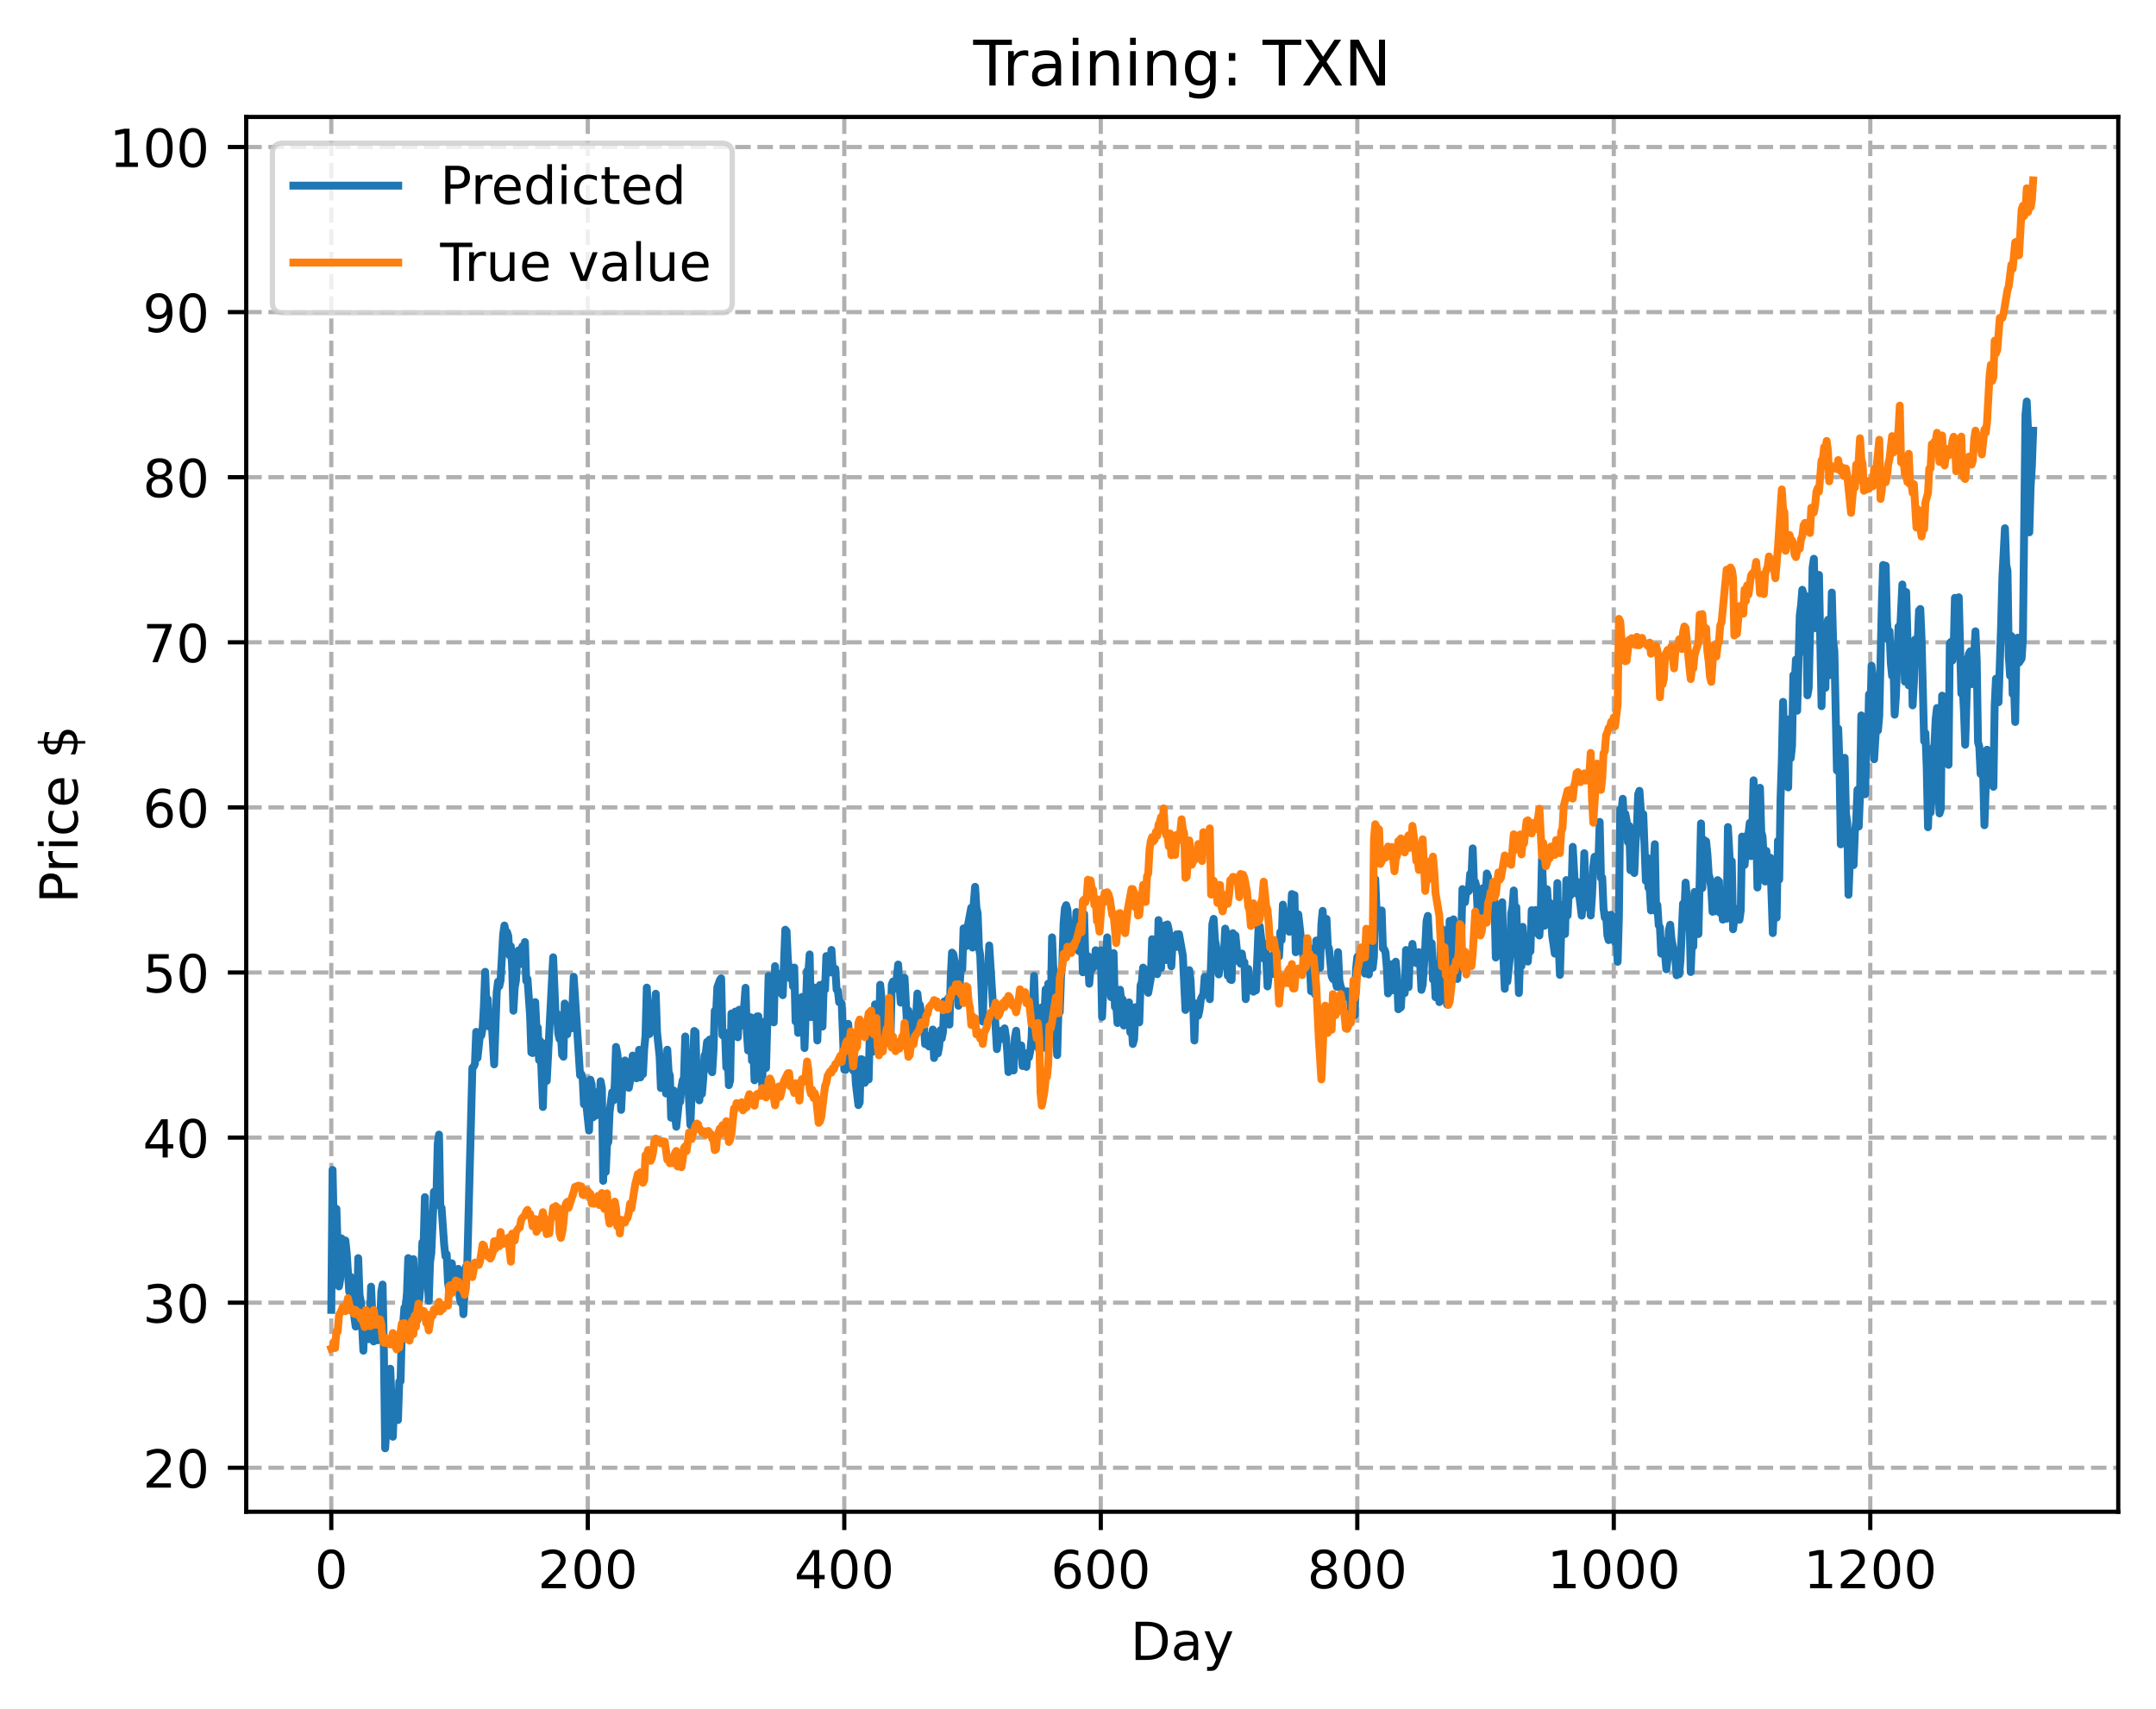 <?xml version="1.0" encoding="utf-8" standalone="no"?>
<!DOCTYPE svg PUBLIC "-//W3C//DTD SVG 1.1//EN"
  "http://www.w3.org/Graphics/SVG/1.1/DTD/svg11.dtd">
<!-- Created with matplotlib (https://matplotlib.org/) -->
<svg height="325.986pt" version="1.1" viewBox="0 0 411.286 325.986" width="411.286pt" xmlns="http://www.w3.org/2000/svg" xmlns:xlink="http://www.w3.org/1999/xlink">
 <defs>
  <style type="text/css">
*{stroke-linecap:butt;stroke-linejoin:round;}
  </style>
 </defs>
 <g id="figure_1">
  <g id="patch_1">
   <path d="M 0 325.986 
L 411.286 325.986 
L 411.286 0 
L 0 0 
z
" style="fill:#ffffff;"/>
  </g>
  <g id="axes_1">
   <g id="patch_2">
    <path d="M 46.966 288.43 
L 404.086 288.43 
L 404.086 22.318 
L 46.966 22.318 
z
" style="fill:#ffffff;"/>
   </g>
   <g id="matplotlib.axis_1">
    <g id="xtick_1">
     <g id="line2d_1">
      <path clip-path="url(#pb15ad7d2ab)" d="M 63.198 288.43 
L 63.198 22.318 
" style="fill:none;stroke:#b0b0b0;stroke-dasharray:2.96,1.28;stroke-dashoffset:0;stroke-width:0.8;"/>
     </g>
     <g id="line2d_2">
      <defs>
       <path d="M 0 0 
L 0 3.5 
" id="md4587379b6" style="stroke:#000000;stroke-width:0.8;"/>
      </defs>
      <g>
       <use style="stroke:#000000;stroke-width:0.8;" x="63.198" xlink:href="#md4587379b6" y="288.43"/>
      </g>
     </g>
     <g id="text_1">
      <!-- 0 -->
      <defs>
       <path d="M 31.781 66.406 
Q 24.172 66.406 20.328 58.906 
Q 16.5 51.422 16.5 36.375 
Q 16.5 21.391 20.328 13.891 
Q 24.172 6.391 31.781 6.391 
Q 39.453 6.391 43.281 13.891 
Q 47.125 21.391 47.125 36.375 
Q 47.125 51.422 43.281 58.906 
Q 39.453 66.406 31.781 66.406 
z
M 31.781 74.219 
Q 44.047 74.219 50.516 64.516 
Q 56.984 54.828 56.984 36.375 
Q 56.984 17.969 50.516 8.266 
Q 44.047 -1.422 31.781 -1.422 
Q 19.531 -1.422 13.062 8.266 
Q 6.594 17.969 6.594 36.375 
Q 6.594 54.828 13.062 64.516 
Q 19.531 74.219 31.781 74.219 
z
" id="DejaVuSans-48"/>
      </defs>
      <g transform="translate(60.017 303.029)scale(0.1 -0.1)">
       <use xlink:href="#DejaVuSans-48"/>
      </g>
     </g>
    </g>
    <g id="xtick_2">
     <g id="line2d_3">
      <path clip-path="url(#pb15ad7d2ab)" d="M 112.129 288.43 
L 112.129 22.318 
" style="fill:none;stroke:#b0b0b0;stroke-dasharray:2.96,1.28;stroke-dashoffset:0;stroke-width:0.8;"/>
     </g>
     <g id="line2d_4">
      <g>
       <use style="stroke:#000000;stroke-width:0.8;" x="112.129" xlink:href="#md4587379b6" y="288.43"/>
      </g>
     </g>
     <g id="text_2">
      <!-- 200 -->
      <defs>
       <path d="M 19.188 8.297 
L 53.609 8.297 
L 53.609 0 
L 7.328 0 
L 7.328 8.297 
Q 12.938 14.109 22.625 23.891 
Q 32.328 33.688 34.812 36.531 
Q 39.547 41.844 41.422 45.531 
Q 43.312 49.219 43.312 52.781 
Q 43.312 58.594 39.234 62.25 
Q 35.156 65.922 28.609 65.922 
Q 23.969 65.922 18.812 64.312 
Q 13.672 62.703 7.812 59.422 
L 7.812 69.391 
Q 13.766 71.781 18.938 73 
Q 24.125 74.219 28.422 74.219 
Q 39.75 74.219 46.484 68.547 
Q 53.219 62.891 53.219 53.422 
Q 53.219 48.922 51.531 44.891 
Q 49.859 40.875 45.406 35.406 
Q 44.188 33.984 37.641 27.219 
Q 31.109 20.453 19.188 8.297 
z
" id="DejaVuSans-50"/>
      </defs>
      <g transform="translate(102.585 303.029)scale(0.1 -0.1)">
       <use xlink:href="#DejaVuSans-50"/>
       <use x="63.623" xlink:href="#DejaVuSans-48"/>
       <use x="127.246" xlink:href="#DejaVuSans-48"/>
      </g>
     </g>
    </g>
    <g id="xtick_3">
     <g id="line2d_5">
      <path clip-path="url(#pb15ad7d2ab)" d="M 161.06 288.43 
L 161.06 22.318 
" style="fill:none;stroke:#b0b0b0;stroke-dasharray:2.96,1.28;stroke-dashoffset:0;stroke-width:0.8;"/>
     </g>
     <g id="line2d_6">
      <g>
       <use style="stroke:#000000;stroke-width:0.8;" x="161.06" xlink:href="#md4587379b6" y="288.43"/>
      </g>
     </g>
     <g id="text_3">
      <!-- 400 -->
      <defs>
       <path d="M 37.797 64.312 
L 12.891 25.391 
L 37.797 25.391 
z
M 35.203 72.906 
L 47.609 72.906 
L 47.609 25.391 
L 58.016 25.391 
L 58.016 17.188 
L 47.609 17.188 
L 47.609 0 
L 37.797 0 
L 37.797 17.188 
L 4.891 17.188 
L 4.891 26.703 
z
" id="DejaVuSans-52"/>
      </defs>
      <g transform="translate(151.516 303.029)scale(0.1 -0.1)">
       <use xlink:href="#DejaVuSans-52"/>
       <use x="63.623" xlink:href="#DejaVuSans-48"/>
       <use x="127.246" xlink:href="#DejaVuSans-48"/>
      </g>
     </g>
    </g>
    <g id="xtick_4">
     <g id="line2d_7">
      <path clip-path="url(#pb15ad7d2ab)" d="M 209.99 288.43 
L 209.99 22.318 
" style="fill:none;stroke:#b0b0b0;stroke-dasharray:2.96,1.28;stroke-dashoffset:0;stroke-width:0.8;"/>
     </g>
     <g id="line2d_8">
      <g>
       <use style="stroke:#000000;stroke-width:0.8;" x="209.99" xlink:href="#md4587379b6" y="288.43"/>
      </g>
     </g>
     <g id="text_4">
      <!-- 600 -->
      <defs>
       <path d="M 33.016 40.375 
Q 26.375 40.375 22.484 35.828 
Q 18.609 31.297 18.609 23.391 
Q 18.609 15.531 22.484 10.953 
Q 26.375 6.391 33.016 6.391 
Q 39.656 6.391 43.531 10.953 
Q 47.406 15.531 47.406 23.391 
Q 47.406 31.297 43.531 35.828 
Q 39.656 40.375 33.016 40.375 
z
M 52.594 71.297 
L 52.594 62.312 
Q 48.875 64.062 45.094 64.984 
Q 41.312 65.922 37.594 65.922 
Q 27.828 65.922 22.672 59.328 
Q 17.531 52.734 16.797 39.406 
Q 19.672 43.656 24.016 45.922 
Q 28.375 48.188 33.594 48.188 
Q 44.578 48.188 50.953 41.516 
Q 57.328 34.859 57.328 23.391 
Q 57.328 12.156 50.688 5.359 
Q 44.047 -1.422 33.016 -1.422 
Q 20.359 -1.422 13.672 8.266 
Q 6.984 17.969 6.984 36.375 
Q 6.984 53.656 15.188 63.938 
Q 23.391 74.219 37.203 74.219 
Q 40.922 74.219 44.703 73.484 
Q 48.484 72.75 52.594 71.297 
z
" id="DejaVuSans-54"/>
      </defs>
      <g transform="translate(200.446 303.029)scale(0.1 -0.1)">
       <use xlink:href="#DejaVuSans-54"/>
       <use x="63.623" xlink:href="#DejaVuSans-48"/>
       <use x="127.246" xlink:href="#DejaVuSans-48"/>
      </g>
     </g>
    </g>
    <g id="xtick_5">
     <g id="line2d_9">
      <path clip-path="url(#pb15ad7d2ab)" d="M 258.921 288.43 
L 258.921 22.318 
" style="fill:none;stroke:#b0b0b0;stroke-dasharray:2.96,1.28;stroke-dashoffset:0;stroke-width:0.8;"/>
     </g>
     <g id="line2d_10">
      <g>
       <use style="stroke:#000000;stroke-width:0.8;" x="258.921" xlink:href="#md4587379b6" y="288.43"/>
      </g>
     </g>
     <g id="text_5">
      <!-- 800 -->
      <defs>
       <path d="M 31.781 34.625 
Q 24.75 34.625 20.719 30.859 
Q 16.703 27.094 16.703 20.516 
Q 16.703 13.922 20.719 10.156 
Q 24.75 6.391 31.781 6.391 
Q 38.812 6.391 42.859 10.172 
Q 46.922 13.969 46.922 20.516 
Q 46.922 27.094 42.891 30.859 
Q 38.875 34.625 31.781 34.625 
z
M 21.922 38.812 
Q 15.578 40.375 12.031 44.719 
Q 8.5 49.078 8.5 55.328 
Q 8.5 64.062 14.719 69.141 
Q 20.953 74.219 31.781 74.219 
Q 42.672 74.219 48.875 69.141 
Q 55.078 64.062 55.078 55.328 
Q 55.078 49.078 51.531 44.719 
Q 48 40.375 41.703 38.812 
Q 48.828 37.156 52.797 32.312 
Q 56.781 27.484 56.781 20.516 
Q 56.781 9.906 50.312 4.234 
Q 43.844 -1.422 31.781 -1.422 
Q 19.734 -1.422 13.25 4.234 
Q 6.781 9.906 6.781 20.516 
Q 6.781 27.484 10.781 32.312 
Q 14.797 37.156 21.922 38.812 
z
M 18.312 54.391 
Q 18.312 48.734 21.844 45.562 
Q 25.391 42.391 31.781 42.391 
Q 38.141 42.391 41.719 45.562 
Q 45.312 48.734 45.312 54.391 
Q 45.312 60.062 41.719 63.234 
Q 38.141 66.406 31.781 66.406 
Q 25.391 66.406 21.844 63.234 
Q 18.312 60.062 18.312 54.391 
z
" id="DejaVuSans-56"/>
      </defs>
      <g transform="translate(249.377 303.029)scale(0.1 -0.1)">
       <use xlink:href="#DejaVuSans-56"/>
       <use x="63.623" xlink:href="#DejaVuSans-48"/>
       <use x="127.246" xlink:href="#DejaVuSans-48"/>
      </g>
     </g>
    </g>
    <g id="xtick_6">
     <g id="line2d_11">
      <path clip-path="url(#pb15ad7d2ab)" d="M 307.851 288.43 
L 307.851 22.318 
" style="fill:none;stroke:#b0b0b0;stroke-dasharray:2.96,1.28;stroke-dashoffset:0;stroke-width:0.8;"/>
     </g>
     <g id="line2d_12">
      <g>
       <use style="stroke:#000000;stroke-width:0.8;" x="307.851" xlink:href="#md4587379b6" y="288.43"/>
      </g>
     </g>
     <g id="text_6">
      <!-- 1000 -->
      <defs>
       <path d="M 12.406 8.297 
L 28.516 8.297 
L 28.516 63.922 
L 10.984 60.406 
L 10.984 69.391 
L 28.422 72.906 
L 38.281 72.906 
L 38.281 8.297 
L 54.391 8.297 
L 54.391 0 
L 12.406 0 
z
" id="DejaVuSans-49"/>
      </defs>
      <g transform="translate(295.126 303.029)scale(0.1 -0.1)">
       <use xlink:href="#DejaVuSans-49"/>
       <use x="63.623" xlink:href="#DejaVuSans-48"/>
       <use x="127.246" xlink:href="#DejaVuSans-48"/>
       <use x="190.869" xlink:href="#DejaVuSans-48"/>
      </g>
     </g>
    </g>
    <g id="xtick_7">
     <g id="line2d_13">
      <path clip-path="url(#pb15ad7d2ab)" d="M 356.782 288.43 
L 356.782 22.318 
" style="fill:none;stroke:#b0b0b0;stroke-dasharray:2.96,1.28;stroke-dashoffset:0;stroke-width:0.8;"/>
     </g>
     <g id="line2d_14">
      <g>
       <use style="stroke:#000000;stroke-width:0.8;" x="356.782" xlink:href="#md4587379b6" y="288.43"/>
      </g>
     </g>
     <g id="text_7">
      <!-- 1200 -->
      <g transform="translate(344.057 303.029)scale(0.1 -0.1)">
       <use xlink:href="#DejaVuSans-49"/>
       <use x="63.623" xlink:href="#DejaVuSans-50"/>
       <use x="127.246" xlink:href="#DejaVuSans-48"/>
       <use x="190.869" xlink:href="#DejaVuSans-48"/>
      </g>
     </g>
    </g>
    <g id="text_8">
     <!-- Day -->
     <defs>
      <path d="M 19.672 64.797 
L 19.672 8.109 
L 31.594 8.109 
Q 46.688 8.109 53.688 14.938 
Q 60.688 21.781 60.688 36.531 
Q 60.688 51.172 53.688 57.984 
Q 46.688 64.797 31.594 64.797 
z
M 9.812 72.906 
L 30.078 72.906 
Q 51.266 72.906 61.172 64.094 
Q 71.094 55.281 71.094 36.531 
Q 71.094 17.672 61.125 8.828 
Q 51.172 0 30.078 0 
L 9.812 0 
z
" id="DejaVuSans-68"/>
      <path d="M 34.281 27.484 
Q 23.391 27.484 19.188 25 
Q 14.984 22.516 14.984 16.5 
Q 14.984 11.719 18.141 8.906 
Q 21.297 6.109 26.703 6.109 
Q 34.188 6.109 38.703 11.406 
Q 43.219 16.703 43.219 25.484 
L 43.219 27.484 
z
M 52.203 31.203 
L 52.203 0 
L 43.219 0 
L 43.219 8.297 
Q 40.141 3.328 35.547 0.953 
Q 30.953 -1.422 24.312 -1.422 
Q 15.922 -1.422 10.953 3.297 
Q 6 8.016 6 15.922 
Q 6 25.141 12.172 29.828 
Q 18.359 34.516 30.609 34.516 
L 43.219 34.516 
L 43.219 35.406 
Q 43.219 41.609 39.141 45 
Q 35.062 48.391 27.688 48.391 
Q 23 48.391 18.547 47.266 
Q 14.109 46.141 10.016 43.891 
L 10.016 52.203 
Q 14.938 54.109 19.578 55.047 
Q 24.219 56 28.609 56 
Q 40.484 56 46.344 49.844 
Q 52.203 43.703 52.203 31.203 
z
" id="DejaVuSans-97"/>
      <path d="M 32.172 -5.078 
Q 28.375 -14.844 24.75 -17.812 
Q 21.141 -20.797 15.094 -20.797 
L 7.906 -20.797 
L 7.906 -13.281 
L 13.188 -13.281 
Q 16.891 -13.281 18.938 -11.516 
Q 21 -9.766 23.484 -3.219 
L 25.094 0.875 
L 2.984 54.688 
L 12.5 54.688 
L 29.594 11.922 
L 46.688 54.688 
L 56.203 54.688 
z
" id="DejaVuSans-121"/>
     </defs>
     <g transform="translate(215.652 316.707)scale(0.1 -0.1)">
      <use xlink:href="#DejaVuSans-68"/>
      <use x="77.002" xlink:href="#DejaVuSans-97"/>
      <use x="138.281" xlink:href="#DejaVuSans-121"/>
     </g>
    </g>
   </g>
   <g id="matplotlib.axis_2">
    <g id="ytick_1">
     <g id="line2d_15">
      <path clip-path="url(#pb15ad7d2ab)" d="M 46.966 280.036 
L 404.086 280.036 
" style="fill:none;stroke:#b0b0b0;stroke-dasharray:2.96,1.28;stroke-dashoffset:0;stroke-width:0.8;"/>
     </g>
     <g id="line2d_16">
      <defs>
       <path d="M 0 0 
L -3.5 0 
" id="mea591be59c" style="stroke:#000000;stroke-width:0.8;"/>
      </defs>
      <g>
       <use style="stroke:#000000;stroke-width:0.8;" x="46.966" xlink:href="#mea591be59c" y="280.036"/>
      </g>
     </g>
     <g id="text_9">
      <!-- 20 -->
      <g transform="translate(27.241 283.835)scale(0.1 -0.1)">
       <use xlink:href="#DejaVuSans-50"/>
       <use x="63.623" xlink:href="#DejaVuSans-48"/>
      </g>
     </g>
    </g>
    <g id="ytick_2">
     <g id="line2d_17">
      <path clip-path="url(#pb15ad7d2ab)" d="M 46.966 248.538 
L 404.086 248.538 
" style="fill:none;stroke:#b0b0b0;stroke-dasharray:2.96,1.28;stroke-dashoffset:0;stroke-width:0.8;"/>
     </g>
     <g id="line2d_18">
      <g>
       <use style="stroke:#000000;stroke-width:0.8;" x="46.966" xlink:href="#mea591be59c" y="248.538"/>
      </g>
     </g>
     <g id="text_10">
      <!-- 30 -->
      <defs>
       <path d="M 40.578 39.312 
Q 47.656 37.797 51.625 33 
Q 55.609 28.219 55.609 21.188 
Q 55.609 10.406 48.188 4.484 
Q 40.766 -1.422 27.094 -1.422 
Q 22.516 -1.422 17.656 -0.516 
Q 12.797 0.391 7.625 2.203 
L 7.625 11.719 
Q 11.719 9.328 16.594 8.109 
Q 21.484 6.891 26.812 6.891 
Q 36.078 6.891 40.938 10.547 
Q 45.797 14.203 45.797 21.188 
Q 45.797 27.641 41.281 31.266 
Q 36.766 34.906 28.719 34.906 
L 20.219 34.906 
L 20.219 43.016 
L 29.109 43.016 
Q 36.375 43.016 40.234 45.922 
Q 44.094 48.828 44.094 54.297 
Q 44.094 59.906 40.109 62.906 
Q 36.141 65.922 28.719 65.922 
Q 24.656 65.922 20.016 65.031 
Q 15.375 64.156 9.812 62.312 
L 9.812 71.094 
Q 15.438 72.656 20.344 73.438 
Q 25.25 74.219 29.594 74.219 
Q 40.828 74.219 47.359 69.109 
Q 53.906 64.016 53.906 55.328 
Q 53.906 49.266 50.438 45.094 
Q 46.969 40.922 40.578 39.312 
z
" id="DejaVuSans-51"/>
      </defs>
      <g transform="translate(27.241 252.337)scale(0.1 -0.1)">
       <use xlink:href="#DejaVuSans-51"/>
       <use x="63.623" xlink:href="#DejaVuSans-48"/>
      </g>
     </g>
    </g>
    <g id="ytick_3">
     <g id="line2d_19">
      <path clip-path="url(#pb15ad7d2ab)" d="M 46.966 217.04 
L 404.086 217.04 
" style="fill:none;stroke:#b0b0b0;stroke-dasharray:2.96,1.28;stroke-dashoffset:0;stroke-width:0.8;"/>
     </g>
     <g id="line2d_20">
      <g>
       <use style="stroke:#000000;stroke-width:0.8;" x="46.966" xlink:href="#mea591be59c" y="217.04"/>
      </g>
     </g>
     <g id="text_11">
      <!-- 40 -->
      <g transform="translate(27.241 220.839)scale(0.1 -0.1)">
       <use xlink:href="#DejaVuSans-52"/>
       <use x="63.623" xlink:href="#DejaVuSans-48"/>
      </g>
     </g>
    </g>
    <g id="ytick_4">
     <g id="line2d_21">
      <path clip-path="url(#pb15ad7d2ab)" d="M 46.966 185.542 
L 404.086 185.542 
" style="fill:none;stroke:#b0b0b0;stroke-dasharray:2.96,1.28;stroke-dashoffset:0;stroke-width:0.8;"/>
     </g>
     <g id="line2d_22">
      <g>
       <use style="stroke:#000000;stroke-width:0.8;" x="46.966" xlink:href="#mea591be59c" y="185.542"/>
      </g>
     </g>
     <g id="text_12">
      <!-- 50 -->
      <defs>
       <path d="M 10.797 72.906 
L 49.516 72.906 
L 49.516 64.594 
L 19.828 64.594 
L 19.828 46.734 
Q 21.969 47.469 24.109 47.828 
Q 26.266 48.188 28.422 48.188 
Q 40.625 48.188 47.75 41.5 
Q 54.891 34.812 54.891 23.391 
Q 54.891 11.625 47.562 5.094 
Q 40.234 -1.422 26.906 -1.422 
Q 22.312 -1.422 17.547 -0.641 
Q 12.797 0.141 7.719 1.703 
L 7.719 11.625 
Q 12.109 9.234 16.797 8.062 
Q 21.484 6.891 26.703 6.891 
Q 35.156 6.891 40.078 11.328 
Q 45.016 15.766 45.016 23.391 
Q 45.016 31 40.078 35.438 
Q 35.156 39.891 26.703 39.891 
Q 22.75 39.891 18.812 39.016 
Q 14.891 38.141 10.797 36.281 
z
" id="DejaVuSans-53"/>
      </defs>
      <g transform="translate(27.241 189.341)scale(0.1 -0.1)">
       <use xlink:href="#DejaVuSans-53"/>
       <use x="63.623" xlink:href="#DejaVuSans-48"/>
      </g>
     </g>
    </g>
    <g id="ytick_5">
     <g id="line2d_23">
      <path clip-path="url(#pb15ad7d2ab)" d="M 46.966 154.044 
L 404.086 154.044 
" style="fill:none;stroke:#b0b0b0;stroke-dasharray:2.96,1.28;stroke-dashoffset:0;stroke-width:0.8;"/>
     </g>
     <g id="line2d_24">
      <g>
       <use style="stroke:#000000;stroke-width:0.8;" x="46.966" xlink:href="#mea591be59c" y="154.044"/>
      </g>
     </g>
     <g id="text_13">
      <!-- 60 -->
      <g transform="translate(27.241 157.843)scale(0.1 -0.1)">
       <use xlink:href="#DejaVuSans-54"/>
       <use x="63.623" xlink:href="#DejaVuSans-48"/>
      </g>
     </g>
    </g>
    <g id="ytick_6">
     <g id="line2d_25">
      <path clip-path="url(#pb15ad7d2ab)" d="M 46.966 122.546 
L 404.086 122.546 
" style="fill:none;stroke:#b0b0b0;stroke-dasharray:2.96,1.28;stroke-dashoffset:0;stroke-width:0.8;"/>
     </g>
     <g id="line2d_26">
      <g>
       <use style="stroke:#000000;stroke-width:0.8;" x="46.966" xlink:href="#mea591be59c" y="122.546"/>
      </g>
     </g>
     <g id="text_14">
      <!-- 70 -->
      <defs>
       <path d="M 8.203 72.906 
L 55.078 72.906 
L 55.078 68.703 
L 28.609 0 
L 18.312 0 
L 43.219 64.594 
L 8.203 64.594 
z
" id="DejaVuSans-55"/>
      </defs>
      <g transform="translate(27.241 126.345)scale(0.1 -0.1)">
       <use xlink:href="#DejaVuSans-55"/>
       <use x="63.623" xlink:href="#DejaVuSans-48"/>
      </g>
     </g>
    </g>
    <g id="ytick_7">
     <g id="line2d_27">
      <path clip-path="url(#pb15ad7d2ab)" d="M 46.966 91.048 
L 404.086 91.048 
" style="fill:none;stroke:#b0b0b0;stroke-dasharray:2.96,1.28;stroke-dashoffset:0;stroke-width:0.8;"/>
     </g>
     <g id="line2d_28">
      <g>
       <use style="stroke:#000000;stroke-width:0.8;" x="46.966" xlink:href="#mea591be59c" y="91.048"/>
      </g>
     </g>
     <g id="text_15">
      <!-- 80 -->
      <g transform="translate(27.241 94.847)scale(0.1 -0.1)">
       <use xlink:href="#DejaVuSans-56"/>
       <use x="63.623" xlink:href="#DejaVuSans-48"/>
      </g>
     </g>
    </g>
    <g id="ytick_8">
     <g id="line2d_29">
      <path clip-path="url(#pb15ad7d2ab)" d="M 46.966 59.55 
L 404.086 59.55 
" style="fill:none;stroke:#b0b0b0;stroke-dasharray:2.96,1.28;stroke-dashoffset:0;stroke-width:0.8;"/>
     </g>
     <g id="line2d_30">
      <g>
       <use style="stroke:#000000;stroke-width:0.8;" x="46.966" xlink:href="#mea591be59c" y="59.55"/>
      </g>
     </g>
     <g id="text_16">
      <!-- 90 -->
      <defs>
       <path d="M 10.984 1.516 
L 10.984 10.5 
Q 14.703 8.734 18.5 7.812 
Q 22.312 6.891 25.984 6.891 
Q 35.75 6.891 40.891 13.453 
Q 46.047 20.016 46.781 33.406 
Q 43.953 29.203 39.594 26.953 
Q 35.25 24.703 29.984 24.703 
Q 19.047 24.703 12.672 31.312 
Q 6.297 37.938 6.297 49.422 
Q 6.297 60.641 12.938 67.422 
Q 19.578 74.219 30.609 74.219 
Q 43.266 74.219 49.922 64.516 
Q 56.594 54.828 56.594 36.375 
Q 56.594 19.141 48.406 8.859 
Q 40.234 -1.422 26.422 -1.422 
Q 22.703 -1.422 18.891 -0.688 
Q 15.094 0.047 10.984 1.516 
z
M 30.609 32.422 
Q 37.25 32.422 41.125 36.953 
Q 45.016 41.5 45.016 49.422 
Q 45.016 57.281 41.125 61.844 
Q 37.25 66.406 30.609 66.406 
Q 23.969 66.406 20.094 61.844 
Q 16.219 57.281 16.219 49.422 
Q 16.219 41.5 20.094 36.953 
Q 23.969 32.422 30.609 32.422 
z
" id="DejaVuSans-57"/>
      </defs>
      <g transform="translate(27.241 63.349)scale(0.1 -0.1)">
       <use xlink:href="#DejaVuSans-57"/>
       <use x="63.623" xlink:href="#DejaVuSans-48"/>
      </g>
     </g>
    </g>
    <g id="ytick_9">
     <g id="line2d_31">
      <path clip-path="url(#pb15ad7d2ab)" d="M 46.966 28.052 
L 404.086 28.052 
" style="fill:none;stroke:#b0b0b0;stroke-dasharray:2.96,1.28;stroke-dashoffset:0;stroke-width:0.8;"/>
     </g>
     <g id="line2d_32">
      <g>
       <use style="stroke:#000000;stroke-width:0.8;" x="46.966" xlink:href="#mea591be59c" y="28.052"/>
      </g>
     </g>
     <g id="text_17">
      <!-- 100 -->
      <g transform="translate(20.878 31.851)scale(0.1 -0.1)">
       <use xlink:href="#DejaVuSans-49"/>
       <use x="63.623" xlink:href="#DejaVuSans-48"/>
       <use x="127.246" xlink:href="#DejaVuSans-48"/>
      </g>
     </g>
    </g>
    <g id="text_18">
     <!-- Price $ -->
     <defs>
      <path d="M 19.672 64.797 
L 19.672 37.406 
L 32.078 37.406 
Q 38.969 37.406 42.719 40.969 
Q 46.484 44.531 46.484 51.125 
Q 46.484 57.672 42.719 61.234 
Q 38.969 64.797 32.078 64.797 
z
M 9.812 72.906 
L 32.078 72.906 
Q 44.344 72.906 50.609 67.359 
Q 56.891 61.812 56.891 51.125 
Q 56.891 40.328 50.609 34.812 
Q 44.344 29.297 32.078 29.297 
L 19.672 29.297 
L 19.672 0 
L 9.812 0 
z
" id="DejaVuSans-80"/>
      <path d="M 41.109 46.297 
Q 39.594 47.172 37.812 47.578 
Q 36.031 48 33.891 48 
Q 26.266 48 22.188 43.047 
Q 18.109 38.094 18.109 28.812 
L 18.109 0 
L 9.078 0 
L 9.078 54.688 
L 18.109 54.688 
L 18.109 46.188 
Q 20.953 51.172 25.484 53.578 
Q 30.031 56 36.531 56 
Q 37.453 56 38.578 55.875 
Q 39.703 55.766 41.062 55.516 
z
" id="DejaVuSans-114"/>
      <path d="M 9.422 54.688 
L 18.406 54.688 
L 18.406 0 
L 9.422 0 
z
M 9.422 75.984 
L 18.406 75.984 
L 18.406 64.594 
L 9.422 64.594 
z
" id="DejaVuSans-105"/>
      <path d="M 48.781 52.594 
L 48.781 44.188 
Q 44.969 46.297 41.141 47.344 
Q 37.312 48.391 33.406 48.391 
Q 24.656 48.391 19.812 42.844 
Q 14.984 37.312 14.984 27.297 
Q 14.984 17.281 19.812 11.734 
Q 24.656 6.203 33.406 6.203 
Q 37.312 6.203 41.141 7.25 
Q 44.969 8.297 48.781 10.406 
L 48.781 2.094 
Q 45.016 0.344 40.984 -0.531 
Q 36.969 -1.422 32.422 -1.422 
Q 20.062 -1.422 12.781 6.344 
Q 5.516 14.109 5.516 27.297 
Q 5.516 40.672 12.859 48.328 
Q 20.219 56 33.016 56 
Q 37.156 56 41.109 55.141 
Q 45.062 54.297 48.781 52.594 
z
" id="DejaVuSans-99"/>
      <path d="M 56.203 29.594 
L 56.203 25.203 
L 14.891 25.203 
Q 15.484 15.922 20.484 11.062 
Q 25.484 6.203 34.422 6.203 
Q 39.594 6.203 44.453 7.469 
Q 49.312 8.734 54.109 11.281 
L 54.109 2.781 
Q 49.266 0.734 44.188 -0.344 
Q 39.109 -1.422 33.891 -1.422 
Q 20.797 -1.422 13.156 6.188 
Q 5.516 13.812 5.516 26.812 
Q 5.516 40.234 12.766 48.109 
Q 20.016 56 32.328 56 
Q 43.359 56 49.781 48.891 
Q 56.203 41.797 56.203 29.594 
z
M 47.219 32.234 
Q 47.125 39.594 43.094 43.984 
Q 39.062 48.391 32.422 48.391 
Q 24.906 48.391 20.391 44.141 
Q 15.875 39.891 15.188 32.172 
z
" id="DejaVuSans-101"/>
      <path id="DejaVuSans-32"/>
      <path d="M 33.797 -14.703 
L 28.906 -14.703 
L 28.859 0 
Q 23.734 0.094 18.609 1.188 
Q 13.484 2.297 8.297 4.5 
L 8.297 13.281 
Q 13.281 10.156 18.375 8.562 
Q 23.484 6.984 28.906 6.938 
L 28.906 29.203 
Q 18.109 30.953 13.203 35.156 
Q 8.297 39.359 8.297 46.688 
Q 8.297 54.641 13.625 59.219 
Q 18.953 63.812 28.906 64.5 
L 28.906 75.984 
L 33.797 75.984 
L 33.797 64.656 
Q 38.328 64.453 42.578 63.688 
Q 46.828 62.938 50.875 61.625 
L 50.875 53.078 
Q 46.828 55.125 42.547 56.25 
Q 38.281 57.375 33.797 57.562 
L 33.797 36.719 
Q 44.875 35.016 50.094 30.609 
Q 55.328 26.219 55.328 18.609 
Q 55.328 10.359 49.781 5.594 
Q 44.234 0.828 33.797 0.094 
z
M 28.906 37.594 
L 28.906 57.625 
Q 23.25 56.984 20.266 54.391 
Q 17.281 51.812 17.281 47.516 
Q 17.281 43.312 20.031 40.969 
Q 22.797 38.625 28.906 37.594 
z
M 33.797 28.219 
L 33.797 7.078 
Q 39.984 7.906 43.141 10.594 
Q 46.297 13.281 46.297 17.672 
Q 46.297 21.969 43.281 24.5 
Q 40.281 27.047 33.797 28.219 
z
" id="DejaVuSans-36"/>
     </defs>
     <g transform="translate(14.798 172.342)rotate(-90)scale(0.1 -0.1)">
      <use xlink:href="#DejaVuSans-80"/>
      <use x="58.553" xlink:href="#DejaVuSans-114"/>
      <use x="99.666" xlink:href="#DejaVuSans-105"/>
      <use x="127.449" xlink:href="#DejaVuSans-99"/>
      <use x="182.43" xlink:href="#DejaVuSans-101"/>
      <use x="243.953" xlink:href="#DejaVuSans-32"/>
      <use x="275.74" xlink:href="#DejaVuSans-36"/>
     </g>
    </g>
   </g>
   <g id="line2d_33">
    <path clip-path="url(#pb15ad7d2ab)" d="M 63.198 249.921 
L 63.443 223.214 
L 63.688 234.513 
L 63.932 235.946 
L 64.177 230.634 
L 64.666 245.446 
L 64.911 244 
L 65.156 236.275 
L 65.4 242.924 
L 65.645 238.252 
L 65.89 236.675 
L 66.134 239.013 
L 66.623 246.475 
L 66.868 243.585 
L 67.113 248.535 
L 67.357 246.232 
L 67.602 251.317 
L 67.847 253.096 
L 68.091 252.128 
L 68.336 240.041 
L 68.581 246.986 
L 68.825 248.337 
L 69.315 257.708 
L 69.559 250.537 
L 70.049 254.361 
L 70.293 255.508 
L 70.538 253.079 
L 70.783 245.487 
L 71.272 255.937 
L 71.517 254.153 
L 71.761 253.478 
L 72.006 255.721 
L 72.495 252.999 
L 72.74 246.477 
L 72.984 245.085 
L 73.229 257.608 
L 73.474 276.334 
L 74.452 261.143 
L 74.942 274.127 
L 75.186 267.251 
L 75.431 269.067 
L 75.676 265.779 
L 75.92 270.933 
L 76.165 263.616 
L 76.41 263.537 
L 76.654 254.064 
L 76.899 252.67 
L 77.144 249.516 
L 77.388 249.4 
L 77.633 246.722 
L 77.878 240.032 
L 78.367 252.378 
L 78.611 241.306 
L 78.856 240.23 
L 79.101 249.388 
L 79.345 249.663 
L 79.59 251.916 
L 80.324 244.221 
L 80.569 237.046 
L 80.813 237.336 
L 81.058 228.405 
L 81.303 242.019 
L 81.547 243.309 
L 81.792 248.183 
L 82.037 240.817 
L 82.281 239.079 
L 82.771 227.396 
L 83.015 229.492 
L 83.26 228.084 
L 83.505 218.168 
L 83.749 216.47 
L 83.994 230.165 
L 84.239 230.457 
L 84.728 237.463 
L 84.972 239.682 
L 85.217 239.319 
L 85.462 244.665 
L 85.706 246.348 
L 85.951 246.071 
L 86.196 241.026 
L 86.44 243.384 
L 86.685 243.318 
L 87.174 244.906 
L 87.419 242.093 
L 87.664 247.404 
L 87.908 248.509 
L 88.153 246.138 
L 88.398 250.746 
L 88.887 241.653 
L 89.132 241.378 
L 90.11 203.762 
L 90.355 203.52 
L 90.599 202.983 
L 90.844 196.873 
L 91.089 201.854 
L 91.578 197.289 
L 91.823 197.551 
L 92.067 196.119 
L 92.312 191.958 
L 92.557 185.41 
L 92.801 192.287 
L 93.046 190.632 
L 93.291 195.87 
L 93.535 194.241 
L 93.78 194.714 
L 94.269 203.079 
L 94.759 189.283 
L 95.003 187.3 
L 95.248 188.158 
L 95.493 187.048 
L 95.982 178.307 
L 96.227 176.581 
L 96.471 177.918 
L 96.716 177.821 
L 96.96 178.575 
L 97.205 182.278 
L 97.45 180.546 
L 97.694 184.345 
L 97.939 192.842 
L 98.184 188.462 
L 98.428 187.043 
L 98.673 182.341 
L 98.918 181.322 
L 99.162 183.963 
L 99.407 181.247 
L 99.652 180.549 
L 99.896 182.935 
L 100.141 179.726 
L 100.386 187.146 
L 100.63 186.801 
L 101.12 193.812 
L 101.364 200.807 
L 101.609 200.927 
L 102.098 191.198 
L 102.343 196.27 
L 102.587 196.053 
L 102.832 202.271 
L 103.077 198.648 
L 103.566 211.207 
L 103.811 202.773 
L 104.055 199.103 
L 104.3 206.233 
L 105.523 182.641 
L 106.013 194.297 
L 106.257 193.388 
L 106.502 197.235 
L 106.747 198.259 
L 106.991 197.264 
L 107.236 201.252 
L 107.481 201.612 
L 107.725 191.457 
L 108.215 197.336 
L 108.459 194.057 
L 108.704 196.036 
L 108.948 196.223 
L 109.193 192.49 
L 109.438 186.359 
L 110.661 205.16 
L 110.906 204.93 
L 111.15 205.809 
L 111.395 210.693 
L 111.64 210.617 
L 111.884 211.112 
L 112.374 215.695 
L 112.618 205.995 
L 112.863 206.895 
L 113.108 213.195 
L 113.352 209.678 
L 113.597 212.877 
L 113.842 211.158 
L 114.086 208.277 
L 114.331 210.981 
L 114.575 206.294 
L 114.82 207.665 
L 115.065 225.301 
L 115.309 214.282 
L 115.554 223.61 
L 115.799 218.377 
L 116.043 217.894 
L 116.288 212.139 
L 116.777 208.396 
L 117.022 209.967 
L 117.267 207.058 
L 117.511 199.745 
L 117.756 200.952 
L 118.245 205.655 
L 118.49 211.766 
L 118.735 206.691 
L 118.979 206.878 
L 119.224 202.327 
L 119.469 206.272 
L 119.713 204.618 
L 119.958 207.556 
L 120.203 206.24 
L 120.692 201.401 
L 120.936 205.198 
L 121.181 202.457 
L 121.426 205.737 
L 121.915 200.29 
L 122.16 205.563 
L 122.404 204.918 
L 122.649 204.949 
L 122.894 200.09 
L 123.138 197.649 
L 123.383 188.424 
L 123.872 197.306 
L 124.117 194.763 
L 124.362 193.986 
L 124.606 195.67 
L 124.851 194.74 
L 125.096 189.594 
L 125.34 196.949 
L 125.83 201.579 
L 126.074 207.59 
L 126.319 201.794 
L 126.808 203.124 
L 127.053 208.633 
L 127.297 200.275 
L 127.542 204.505 
L 127.787 205.194 
L 128.031 213.262 
L 128.276 208.2 
L 128.521 208.047 
L 128.765 212.609 
L 129.01 214.98 
L 129.499 210.362 
L 129.744 210.228 
L 129.989 207.457 
L 130.233 206.139 
L 130.478 205.667 
L 130.723 197.749 
L 130.967 207.97 
L 131.212 205.713 
L 131.701 214.652 
L 132.435 196.704 
L 132.68 196.901 
L 132.924 206.303 
L 133.169 206.217 
L 133.414 209.946 
L 133.658 206.3 
L 133.903 208.715 
L 134.148 205.964 
L 134.392 201.408 
L 134.637 200.912 
L 134.882 198.777 
L 135.126 199.631 
L 135.371 198.341 
L 135.616 204.157 
L 135.86 204.581 
L 136.105 200.565 
L 136.35 192.848 
L 136.594 193.703 
L 136.839 188.354 
L 137.328 187.002 
L 137.573 186.666 
L 137.818 197.508 
L 138.062 197.694 
L 138.307 197.018 
L 138.551 203.65 
L 138.796 200.255 
L 139.041 207.05 
L 139.285 206.138 
L 139.53 193.371 
L 139.775 197.614 
L 140.264 193.001 
L 140.509 193.96 
L 140.753 197.915 
L 140.998 192.654 
L 141.243 195.536 
L 141.487 195.671 
L 141.977 191.751 
L 142.221 188.46 
L 142.466 196.891 
L 142.711 200.437 
L 143.2 194.069 
L 143.445 202.365 
L 143.689 199.371 
L 143.934 206.115 
L 144.423 193.92 
L 144.668 193.902 
L 144.912 204.448 
L 145.157 199.901 
L 145.402 207.032 
L 145.646 197.169 
L 145.891 194.904 
L 146.136 203.769 
L 146.625 186.187 
L 147.604 195.064 
L 147.848 184.334 
L 148.093 188.797 
L 148.582 185.81 
L 148.827 189.399 
L 149.072 189.509 
L 149.316 189.876 
L 149.806 177.385 
L 150.05 177.676 
L 150.295 183.1 
L 150.539 185.476 
L 150.784 186.701 
L 151.029 185.242 
L 151.273 188.202 
L 151.518 184.595 
L 151.763 194.896 
L 152.007 191.948 
L 152.252 197.07 
L 152.497 194.057 
L 152.741 194.669 
L 152.986 190.217 
L 153.231 191.397 
L 153.475 199.964 
L 153.965 185.251 
L 154.209 185.427 
L 154.454 182.097 
L 154.699 194.074 
L 154.943 189.175 
L 155.188 188.368 
L 155.677 191.758 
L 155.922 198.525 
L 156.166 191.022 
L 156.411 187.937 
L 156.9 195.875 
L 157.145 187.606 
L 157.39 188.805 
L 157.634 182.411 
L 157.879 185.238 
L 158.124 183.408 
L 158.368 185.546 
L 158.613 181.235 
L 158.858 185.099 
L 159.102 185.307 
L 159.347 184.839 
L 159.592 188.801 
L 159.836 188.992 
L 160.081 191.227 
L 160.326 191.208 
L 160.57 191.5 
L 161.06 204.094 
L 161.304 204.138 
L 161.549 203.045 
L 161.794 195.338 
L 162.038 198.108 
L 162.283 198.049 
L 162.772 204.29 
L 163.017 202.201 
L 163.261 206.76 
L 163.751 210.851 
L 163.995 210.347 
L 164.24 202.067 
L 164.485 202.151 
L 164.974 206.602 
L 165.463 203.086 
L 165.708 205.961 
L 165.953 196.034 
L 166.197 194.669 
L 166.442 200.67 
L 166.687 200.012 
L 166.931 191.622 
L 167.176 192.089 
L 167.421 198.205 
L 167.665 197.204 
L 167.91 187.881 
L 168.154 190.347 
L 168.399 197.284 
L 168.644 192.658 
L 169.133 198.985 
L 169.378 191.265 
L 169.622 192.201 
L 169.867 198.902 
L 170.112 187.855 
L 170.356 187.262 
L 170.601 188.679 
L 171.09 186.441 
L 171.335 184.023 
L 171.824 191.3 
L 172.069 189.234 
L 172.314 189.812 
L 172.558 186.563 
L 173.048 195.891 
L 173.292 192.805 
L 173.537 194.98 
L 173.782 194.32 
L 174.026 197.483 
L 174.271 193.969 
L 174.515 194.702 
L 174.76 194.273 
L 175.005 189.556 
L 175.249 191.661 
L 175.494 191.73 
L 175.739 193.914 
L 176.228 195.229 
L 176.473 199.21 
L 176.717 197.582 
L 176.962 198.206 
L 177.207 199.655 
L 177.451 197.681 
L 177.696 199.711 
L 177.941 196.426 
L 178.185 201.863 
L 178.675 199.319 
L 178.919 200.988 
L 179.164 199.62 
L 179.409 196.553 
L 179.653 198.141 
L 179.898 196.833 
L 180.142 191.051 
L 180.387 191.816 
L 180.632 193.055 
L 180.876 190.448 
L 181.121 195.491 
L 181.366 186.286 
L 181.61 181.746 
L 181.855 182.027 
L 182.589 186.034 
L 182.834 191.9 
L 183.323 183.909 
L 183.568 184.899 
L 183.812 177.127 
L 184.302 180.532 
L 184.546 177.08 
L 185.28 173.173 
L 185.525 180.797 
L 185.77 172.145 
L 186.014 169.196 
L 186.259 173.122 
L 186.503 174.311 
L 186.748 180.804 
L 186.993 182.319 
L 187.482 194.921 
L 187.727 185.247 
L 187.971 184.938 
L 188.216 184.835 
L 188.461 186.157 
L 188.705 180.394 
L 189.439 191.977 
L 189.684 192.029 
L 190.173 200.169 
L 190.418 198.063 
L 190.663 198.401 
L 190.907 196.666 
L 191.152 198.024 
L 191.397 198.036 
L 191.641 196.199 
L 191.886 197.768 
L 192.13 200.383 
L 192.375 204.546 
L 192.62 204.028 
L 192.864 202.781 
L 193.354 204.238 
L 193.598 197.944 
L 193.843 196.653 
L 194.088 199.753 
L 194.332 200.143 
L 194.577 200.201 
L 194.822 199.457 
L 195.066 203.401 
L 195.311 202.475 
L 195.556 202.057 
L 195.8 203.559 
L 196.045 200.901 
L 196.29 201.728 
L 196.534 200.56 
L 196.779 198.141 
L 197.268 186.187 
L 197.758 199.654 
L 198.002 195.958 
L 198.247 200.313 
L 198.736 192.204 
L 199.225 193.79 
L 199.47 188.757 
L 199.715 200.147 
L 199.959 187.677 
L 200.204 194.768 
L 200.449 192.529 
L 200.693 178.843 
L 200.938 184.721 
L 201.183 194.053 
L 201.672 201.309 
L 201.917 192.395 
L 202.161 193.099 
L 202.406 186.315 
L 202.651 183.847 
L 202.895 176.102 
L 203.14 173.298 
L 203.385 172.691 
L 203.629 173.558 
L 203.874 177.672 
L 204.118 179.703 
L 204.363 176.223 
L 204.608 177.624 
L 204.852 177.545 
L 205.097 178.104 
L 205.342 174.005 
L 205.586 176.077 
L 205.831 181.474 
L 206.076 174.889 
L 206.32 176.931 
L 206.565 185.511 
L 206.81 174.389 
L 207.054 183.219 
L 207.299 183.753 
L 207.544 182.418 
L 207.788 187.69 
L 208.033 184.784 
L 208.278 184.985 
L 208.522 183.591 
L 208.767 184.417 
L 209.012 181.296 
L 209.256 183.245 
L 209.501 182.61 
L 209.746 181.464 
L 209.99 181.318 
L 210.235 194.033 
L 210.724 182.972 
L 210.969 182.891 
L 211.213 178.844 
L 211.458 184.848 
L 211.703 186.969 
L 211.947 190.253 
L 212.192 187.78 
L 212.437 181.842 
L 212.681 192.103 
L 212.926 191.405 
L 213.171 195.189 
L 213.415 194.568 
L 213.66 188.828 
L 213.905 190.929 
L 214.149 190.649 
L 214.394 195.672 
L 214.639 192.836 
L 214.883 194.562 
L 215.128 195.008 
L 215.373 191.24 
L 215.617 196.973 
L 215.862 195.446 
L 216.106 199.191 
L 216.351 198.249 
L 216.596 192.161 
L 216.84 193.187 
L 217.085 192.819 
L 217.33 195.065 
L 217.574 188.002 
L 217.819 187.347 
L 218.064 184.607 
L 218.308 185.301 
L 218.553 185.012 
L 218.798 188.556 
L 219.042 189.426 
L 219.532 186.637 
L 219.776 179.194 
L 220.266 185.746 
L 220.51 182.842 
L 220.755 185.871 
L 221 175.548 
L 221.244 183.241 
L 221.489 184.711 
L 221.734 179.214 
L 221.978 182.428 
L 222.223 176.53 
L 222.467 183.174 
L 222.712 176.368 
L 222.957 177.437 
L 223.201 182.135 
L 223.446 184.369 
L 223.691 179.718 
L 223.935 179.263 
L 224.18 179.779 
L 224.425 178.277 
L 224.669 180.681 
L 224.914 178.228 
L 225.648 182.35 
L 226.137 192.698 
L 226.382 188.182 
L 226.627 188.847 
L 226.871 185.093 
L 227.116 186.98 
L 227.361 192.243 
L 227.605 191.257 
L 227.85 198.528 
L 228.094 191.449 
L 228.584 193.79 
L 228.828 192.665 
L 229.073 190.633 
L 229.562 189.637 
L 229.807 186.385 
L 230.052 187.954 
L 230.296 186.616 
L 230.541 186.242 
L 230.786 190.647 
L 231.275 176.284 
L 231.52 175.312 
L 231.764 179.303 
L 232.009 180.566 
L 232.498 185.922 
L 232.743 184.394 
L 232.988 181.775 
L 233.232 182.161 
L 233.477 182.098 
L 233.722 177.172 
L 233.966 178.046 
L 234.211 186.175 
L 234.455 185.525 
L 234.7 186.896 
L 234.945 186.988 
L 235.189 178.037 
L 235.434 179.412 
L 235.679 178.468 
L 236.168 183.367 
L 236.413 182.795 
L 236.657 183.878 
L 236.902 181.925 
L 237.147 183.764 
L 237.391 183.581 
L 237.636 190.625 
L 237.881 186.358 
L 238.125 184.858 
L 238.37 188.949 
L 238.859 188.468 
L 239.104 189.218 
L 239.349 188.796 
L 239.593 188.966 
L 240.082 177.038 
L 240.327 176.736 
L 240.816 180.978 
L 241.061 182.879 
L 241.306 180.025 
L 241.55 182.804 
L 241.795 188.212 
L 242.04 186.126 
L 242.284 182.473 
L 242.529 183.435 
L 242.774 185.806 
L 243.018 184.344 
L 243.263 180.16 
L 243.508 181.993 
L 243.752 182.007 
L 243.997 182.507 
L 244.242 177.828 
L 244.486 179.375 
L 244.731 172.598 
L 244.976 176.261 
L 245.22 173.813 
L 245.465 175.495 
L 245.709 174.836 
L 245.954 177.786 
L 246.199 175.949 
L 246.443 170.573 
L 246.688 171.133 
L 246.933 170.772 
L 247.177 181.684 
L 247.422 175.041 
L 247.667 174.443 
L 248.401 181.037 
L 248.89 184.327 
L 249.379 179.128 
L 249.624 182.382 
L 249.869 184.007 
L 250.113 189.117 
L 250.358 188.82 
L 250.603 180.957 
L 250.847 189.696 
L 251.092 179.446 
L 251.337 183.505 
L 251.581 184.359 
L 251.826 184.642 
L 252.07 176.36 
L 252.315 173.786 
L 252.56 180.095 
L 252.804 176.468 
L 253.049 175.308 
L 253.294 180.369 
L 253.538 181.074 
L 254.028 186.226 
L 254.272 186.79 
L 254.517 185.912 
L 255.006 188.28 
L 255.251 181.663 
L 255.496 187.007 
L 255.74 188.177 
L 256.23 189.452 
L 256.474 189.273 
L 256.719 190.203 
L 256.964 189.132 
L 257.208 189.778 
L 257.453 189.588 
L 257.697 192.371 
L 257.942 193.383 
L 258.187 190.842 
L 258.431 193.678 
L 258.676 184.95 
L 258.921 182.575 
L 259.165 182.771 
L 259.41 182.259 
L 259.655 182.11 
L 259.899 181.409 
L 260.144 182.519 
L 260.389 185.763 
L 260.633 183.178 
L 260.878 182.002 
L 261.123 185.936 
L 261.367 180.406 
L 261.612 181.348 
L 261.857 184.66 
L 262.101 182.472 
L 262.346 167.743 
L 262.591 173.542 
L 262.835 175.853 
L 263.569 173.709 
L 263.814 180.954 
L 264.058 181.098 
L 264.303 181.712 
L 264.548 184.57 
L 264.792 189.547 
L 265.037 185.336 
L 265.282 184.028 
L 265.526 188.966 
L 265.771 183.88 
L 266.016 185.807 
L 266.26 183.481 
L 266.505 186.091 
L 266.75 192.566 
L 267.239 192.18 
L 267.484 187.895 
L 267.728 188.39 
L 267.973 189.478 
L 268.218 181.248 
L 268.462 188.095 
L 268.707 188.35 
L 268.952 182.303 
L 269.196 181.949 
L 269.441 180.09 
L 269.685 182.346 
L 269.93 182.399 
L 270.175 183.763 
L 270.419 181.955 
L 270.664 181.66 
L 270.909 183.706 
L 271.153 188.863 
L 271.398 187.893 
L 271.887 180.683 
L 272.132 175.739 
L 272.377 174.745 
L 272.621 179.453 
L 272.866 181.194 
L 273.111 179.951 
L 273.355 186.897 
L 273.6 185.614 
L 273.845 190.274 
L 274.089 184.064 
L 274.334 184.213 
L 274.579 191.2 
L 274.823 179.704 
L 275.068 177.215 
L 275.313 179.829 
L 275.557 189.631 
L 275.802 186.4 
L 276.046 191.655 
L 276.536 175.695 
L 276.78 180.956 
L 277.025 182.386 
L 277.27 175.397 
L 277.514 179.627 
L 277.759 180.192 
L 278.004 186.779 
L 278.493 176.291 
L 278.738 179.38 
L 278.982 169.631 
L 279.227 170.515 
L 279.472 172.141 
L 279.716 169.981 
L 279.961 170.181 
L 280.206 169.992 
L 280.45 166.735 
L 280.695 167.413 
L 280.94 161.865 
L 281.184 168.531 
L 281.429 168.276 
L 281.673 169.349 
L 281.918 174.686 
L 282.163 176.961 
L 282.407 177.802 
L 282.897 169.454 
L 283.141 170.323 
L 283.386 171.741 
L 283.631 166.652 
L 283.875 167.308 
L 284.365 173.464 
L 284.609 168.756 
L 284.854 168.974 
L 285.099 172.531 
L 285.343 182.688 
L 285.588 173.188 
L 285.833 176.372 
L 286.077 176.77 
L 286.322 179.07 
L 286.567 172.138 
L 286.811 183.139 
L 287.056 188.659 
L 287.301 180.716 
L 287.545 187.279 
L 288.034 182.657 
L 288.279 174.29 
L 288.524 173.054 
L 288.768 169.893 
L 289.013 174.777 
L 289.258 173.083 
L 289.747 189.475 
L 289.992 182.252 
L 290.236 184.342 
L 290.481 176.833 
L 290.726 181.625 
L 290.97 183.289 
L 291.215 180.497 
L 291.46 183.471 
L 291.704 179.623 
L 291.949 181.504 
L 292.194 173.657 
L 292.438 176.533 
L 292.683 175.498 
L 292.928 173.631 
L 293.172 177.371 
L 293.417 178.189 
L 293.661 178.495 
L 293.906 174.608 
L 294.151 163.908 
L 294.64 176.638 
L 294.885 173.871 
L 295.129 169.666 
L 295.374 173.493 
L 295.619 172.213 
L 295.863 174.534 
L 296.108 178.536 
L 296.597 181.945 
L 296.842 180.23 
L 297.087 168.48 
L 297.331 180.205 
L 297.576 186.009 
L 297.821 177.636 
L 298.065 177.316 
L 298.31 172.575 
L 298.555 178.213 
L 298.799 167.913 
L 299.044 174.666 
L 299.289 169.664 
L 299.533 170.895 
L 299.778 170.057 
L 300.022 161.565 
L 300.512 170.416 
L 300.756 168.194 
L 301.001 170.622 
L 301.246 170.701 
L 301.735 174.697 
L 301.98 171.25 
L 302.224 162.778 
L 302.469 169.88 
L 302.714 170.702 
L 302.958 173.184 
L 303.203 169.871 
L 303.448 174.677 
L 303.692 171.07 
L 303.937 165.329 
L 304.182 163.467 
L 304.426 165.625 
L 304.671 164.459 
L 304.916 164.335 
L 305.16 156.814 
L 305.405 167.523 
L 305.649 167.443 
L 305.894 173.308 
L 306.139 175.083 
L 306.383 174.461 
L 306.628 178.453 
L 306.873 179.372 
L 307.117 175.029 
L 307.362 174.521 
L 307.851 178.871 
L 308.096 179.764 
L 308.341 178.11 
L 308.585 183.508 
L 308.83 174.773 
L 309.075 154.398 
L 309.319 154.777 
L 309.564 152.398 
L 309.809 157.532 
L 310.053 155.252 
L 310.298 156.556 
L 310.543 160.662 
L 310.787 157.552 
L 311.032 166.032 
L 311.277 163.321 
L 311.521 158.8 
L 311.766 166.568 
L 312.01 160.63 
L 312.255 158.078 
L 312.5 151.552 
L 312.744 150.882 
L 313.234 157.686 
L 313.478 155.324 
L 313.968 168.067 
L 314.212 163.635 
L 314.457 169.371 
L 314.702 169.602 
L 314.946 173.705 
L 315.68 161.063 
L 315.925 173.893 
L 316.17 172.675 
L 316.414 176.514 
L 316.659 176.942 
L 316.904 181.959 
L 317.393 179.566 
L 317.882 184.947 
L 318.127 182.77 
L 318.371 177.402 
L 318.616 176.429 
L 318.861 179.187 
L 319.595 182.989 
L 319.839 186.082 
L 320.084 182.234 
L 320.329 185.876 
L 320.573 183.226 
L 321.063 172.407 
L 321.307 174.572 
L 321.552 168.394 
L 322.041 174.17 
L 322.286 174.766 
L 322.531 185.458 
L 322.775 179.105 
L 323.02 180.591 
L 323.265 170.169 
L 323.998 178.213 
L 324.488 157.099 
L 324.732 169.44 
L 324.977 160.191 
L 325.222 164.499 
L 325.466 160.511 
L 325.711 162.948 
L 325.956 166.814 
L 326.2 167.677 
L 326.445 169.48 
L 326.69 173.964 
L 326.934 171.908 
L 327.179 173.867 
L 327.424 169.002 
L 327.668 167.919 
L 327.913 168.15 
L 328.158 174.21 
L 328.402 171.608 
L 328.647 175.471 
L 328.892 172.628 
L 329.136 173.404 
L 329.381 175.285 
L 329.625 157.789 
L 330.115 166.63 
L 330.359 164.313 
L 330.604 177.304 
L 331.093 173.381 
L 331.338 174.73 
L 331.583 174.946 
L 331.827 175.496 
L 332.072 173.696 
L 332.317 159.613 
L 332.561 164.938 
L 332.806 165.019 
L 333.295 159.345 
L 333.54 159.164 
L 333.785 156.989 
L 334.029 163.346 
L 334.274 157.718 
L 334.519 148.878 
L 334.763 155.364 
L 335.008 157.423 
L 335.252 169.339 
L 335.742 150.303 
L 335.986 158.729 
L 336.231 159.614 
L 336.72 168.19 
L 336.965 162.35 
L 337.21 166.324 
L 337.454 166.646 
L 337.699 163.632 
L 338.188 178.033 
L 338.433 172.169 
L 338.678 171.083 
L 338.922 175.08 
L 339.167 160.431 
L 339.412 167.817 
L 339.656 152.584 
L 339.901 145.203 
L 340.146 133.904 
L 340.635 149.436 
L 340.88 145.119 
L 341.124 150.239 
L 341.369 137.211 
L 341.613 144.66 
L 341.858 142.292 
L 342.103 128.821 
L 342.347 130.92 
L 342.592 125.852 
L 342.837 135.604 
L 343.326 117.416 
L 343.571 115.51 
L 343.815 112.522 
L 344.06 113.398 
L 344.305 124.452 
L 344.549 113.758 
L 344.794 132.664 
L 345.039 131.257 
L 345.283 120.648 
L 345.528 119.888 
L 345.773 108.303 
L 346.017 106.605 
L 346.262 116.518 
L 346.507 119.884 
L 346.996 109.679 
L 347.485 134.739 
L 347.73 123.022 
L 347.974 129.699 
L 348.219 131.241 
L 348.464 120.299 
L 348.708 118.253 
L 348.953 128.829 
L 349.198 124.105 
L 349.442 113.05 
L 349.687 122.267 
L 349.932 124.187 
L 350.421 147.015 
L 350.666 139.028 
L 350.91 145.866 
L 351.155 161.1 
L 351.4 147.745 
L 351.644 151.362 
L 351.889 144.582 
L 352.134 155.149 
L 352.378 156.841 
L 352.623 170.727 
L 353.112 159.067 
L 353.601 165.057 
L 353.846 158.624 
L 354.091 156.812 
L 354.335 150.696 
L 354.58 157.699 
L 354.825 151.614 
L 355.069 136.494 
L 355.314 145.388 
L 355.559 142.974 
L 355.803 151.54 
L 356.048 140.332 
L 356.293 143.097 
L 356.537 132.48 
L 356.782 137.516 
L 357.027 127.01 
L 357.271 129.5 
L 357.516 144.863 
L 358.005 136.707 
L 358.25 139.372 
L 358.495 136.592 
L 358.984 115.297 
L 359.228 107.785 
L 359.473 118.475 
L 359.718 107.928 
L 359.962 118.312 
L 360.207 122.056 
L 360.452 120.434 
L 360.696 126.421 
L 360.941 128.945 
L 361.186 125.774 
L 361.43 136.36 
L 361.675 132.77 
L 362.164 119.549 
L 362.409 121.818 
L 362.898 111.512 
L 363.388 130.059 
L 363.632 112.955 
L 364.122 130.768 
L 364.611 122.467 
L 364.856 134.587 
L 365.1 130.314 
L 365.345 122.005 
L 365.589 125.132 
L 365.834 122.339 
L 366.079 116.48 
L 366.323 116.186 
L 366.568 121.943 
L 367.057 141.416 
L 367.302 139.879 
L 367.547 146.51 
L 367.791 157.84 
L 368.036 151.336 
L 368.281 155.025 
L 368.525 151.701 
L 368.77 142.658 
L 369.015 142.274 
L 369.259 137.152 
L 369.504 135.089 
L 369.749 148.661 
L 369.993 155.199 
L 370.238 154.356 
L 370.483 132.724 
L 370.727 132.875 
L 371.216 138.939 
L 371.461 140.981 
L 371.706 145.931 
L 371.95 122.746 
L 372.195 122.45 
L 372.44 126.037 
L 372.684 124.071 
L 372.929 114.063 
L 373.418 125.059 
L 373.663 113.952 
L 374.152 132.32 
L 374.397 130.986 
L 374.642 135.439 
L 374.886 142.098 
L 375.376 125.812 
L 375.62 124.674 
L 375.865 124.259 
L 376.11 130.532 
L 376.354 129.791 
L 376.844 120.444 
L 377.088 126.074 
L 377.333 141.62 
L 377.577 142.455 
L 377.822 147.65 
L 378.067 145.619 
L 378.311 147.733 
L 378.556 157.447 
L 379.045 143.038 
L 379.29 146.586 
L 379.535 143.706 
L 379.779 144.318 
L 380.024 144.361 
L 380.269 150.116 
L 380.513 134.652 
L 380.758 129.481 
L 381.247 133.992 
L 381.737 119.314 
L 381.981 110.156 
L 382.471 100.779 
L 382.715 107.719 
L 382.96 108.959 
L 383.204 125.197 
L 383.449 128.937 
L 383.694 121.336 
L 383.938 132.416 
L 384.183 130.335 
L 384.428 137.751 
L 384.672 122.955 
L 384.917 121.667 
L 385.162 126.414 
L 385.651 125.644 
L 385.896 121.836 
L 386.385 79.162 
L 386.63 76.601 
L 386.874 82.143 
L 387.119 101.566 
L 387.364 92.894 
L 387.608 88.993 
L 387.853 82.183 
L 387.853 82.183 
" style="fill:none;stroke:#1f77b4;stroke-linecap:square;stroke-width:1.5;"/>
   </g>
   <g id="line2d_34">
    <path clip-path="url(#pb15ad7d2ab)" d="M 63.198 257.326 
L 63.443 257.232 
L 63.688 256.003 
L 63.932 257.2 
L 64.177 253.987 
L 64.422 254.082 
L 64.666 250.963 
L 65.156 249.987 
L 65.4 249.326 
L 65.645 249.987 
L 65.89 250.176 
L 66.379 247.688 
L 66.868 250.019 
L 67.113 249.672 
L 67.357 250.491 
L 67.602 250.68 
L 67.847 249.924 
L 68.091 250.68 
L 68.336 250.932 
L 68.581 250.428 
L 68.825 251.656 
L 69.07 251.562 
L 69.559 253.2 
L 69.804 249.924 
L 70.538 253.011 
L 70.783 252.979 
L 71.027 251.971 
L 71.272 249.924 
L 71.761 252.759 
L 72.006 252.664 
L 72.495 251.719 
L 72.74 252.696 
L 72.984 255.373 
L 73.229 256.192 
L 73.474 255.216 
L 73.718 256.255 
L 73.963 256.066 
L 74.208 256.066 
L 74.452 256.507 
L 74.942 254.334 
L 75.186 254.869 
L 75.431 256.98 
L 75.676 257.452 
L 75.92 257.043 
L 76.165 257.106 
L 76.41 254.145 
L 76.654 252.538 
L 76.899 253.357 
L 77.144 252.444 
L 77.388 255.436 
L 77.633 255.499 
L 77.878 255.342 
L 78.122 255.783 
L 78.367 254.428 
L 78.611 251.94 
L 78.856 254.554 
L 79.101 251.026 
L 79.345 253.168 
L 79.59 250.208 
L 79.835 248.727 
L 80.079 250.775 
L 80.324 251.247 
L 80.569 250.082 
L 80.813 250.113 
L 81.058 250.491 
L 81.303 252.444 
L 81.547 252.349 
L 81.792 253.83 
L 82.281 250.712 
L 82.526 251.058 
L 82.771 249.83 
L 83.015 249.735 
L 83.26 250.239 
L 83.749 248.381 
L 83.994 250.208 
L 84.239 249.767 
L 84.483 249.767 
L 84.728 248.979 
L 84.972 249.137 
L 85.217 249.011 
L 85.462 249.105 
L 85.706 245.357 
L 85.951 245.199 
L 86.196 246.711 
L 86.44 246.018 
L 86.685 245.672 
L 86.93 244.317 
L 87.174 244.601 
L 87.419 244.506 
L 87.664 245.609 
L 87.908 245.609 
L 88.153 246.018 
L 88.398 246.207 
L 88.642 247.058 
L 88.887 245.735 
L 89.132 241.262 
L 89.376 242.585 
L 89.621 242.805 
L 89.866 242.491 
L 90.11 243.656 
L 90.599 240.884 
L 90.844 240.916 
L 91.333 241.357 
L 91.578 240.632 
L 92.067 237.451 
L 92.312 237.64 
L 92.557 238.837 
L 92.801 238.805 
L 93.046 239.719 
L 93.291 238.963 
L 93.535 240.128 
L 93.78 239.656 
L 94.025 238.837 
L 94.269 236.821 
L 94.514 238.238 
L 94.759 236.726 
L 95.248 237.766 
L 95.493 235.057 
L 95.737 236.915 
L 95.982 237.325 
L 96.227 236.821 
L 96.471 236.6 
L 96.716 237.23 
L 96.96 236.128 
L 97.45 240.727 
L 97.694 235.372 
L 97.939 236.789 
L 98.184 236.695 
L 98.428 235.025 
L 98.918 234.301 
L 99.162 234.175 
L 99.407 232.789 
L 99.652 232.348 
L 100.141 231.876 
L 100.386 231.151 
L 100.63 230.836 
L 100.875 231.876 
L 101.12 231.592 
L 101.364 232.537 
L 101.609 233.986 
L 101.854 233.86 
L 102.098 232.6 
L 102.343 235.025 
L 102.587 234.49 
L 102.832 234.427 
L 103.077 232.506 
L 103.321 232.537 
L 103.566 231.277 
L 103.811 232.758 
L 104.055 233.514 
L 104.3 235.466 
L 104.545 234.396 
L 104.789 235.309 
L 105.034 232.569 
L 105.279 232.285 
L 105.523 230.395 
L 105.768 230.616 
L 106.013 230.112 
L 106.257 231.939 
L 106.502 230.49 
L 106.747 235.277 
L 106.991 236.191 
L 107.236 235.151 
L 107.481 233.388 
L 107.725 230.584 
L 107.97 229.608 
L 108.215 229.293 
L 108.459 230.458 
L 109.438 227.434 
L 109.682 226.458 
L 110.416 226.206 
L 110.661 226.458 
L 110.906 226.363 
L 111.15 227.938 
L 111.395 228.033 
L 111.64 227.088 
L 111.884 227.749 
L 112.129 227.214 
L 112.374 227.655 
L 112.618 227.749 
L 112.863 229.608 
L 113.352 229.671 
L 113.597 229.009 
L 113.842 229.356 
L 114.086 228.159 
L 114.331 229.923 
L 114.575 229.545 
L 114.82 227.623 
L 115.065 230.049 
L 115.309 230.679 
L 115.799 227.686 
L 116.043 231.97 
L 116.288 233.451 
L 116.533 231.277 
L 116.777 231.277 
L 117.267 229.261 
L 117.511 230.553 
L 117.756 233.986 
L 118.001 232.947 
L 118.245 235.34 
L 118.49 232.726 
L 118.735 232.915 
L 118.979 233.262 
L 119.224 233.262 
L 119.469 232.632 
L 119.713 232.38 
L 119.958 231.309 
L 120.203 229.639 
L 120.447 230.616 
L 121.181 225.954 
L 121.67 224.001 
L 121.915 223.907 
L 122.16 223.655 
L 122.649 225.671 
L 122.894 225.167 
L 123.138 220.41 
L 123.383 220.41 
L 123.628 219.402 
L 123.872 219.843 
L 124.117 221.481 
L 124.362 220.946 
L 124.606 219.623 
L 124.851 217.607 
L 125.096 217.229 
L 126.074 218.142 
L 126.319 217.733 
L 126.563 217.953 
L 126.808 217.796 
L 127.297 221.292 
L 127.542 221.009 
L 127.787 221.954 
L 128.031 220.977 
L 128.276 221.922 
L 128.765 219.969 
L 129.01 219.591 
L 129.255 222.552 
L 129.744 221.418 
L 129.989 222.71 
L 130.233 221.324 
L 130.478 219.024 
L 130.723 218.678 
L 130.967 219.623 
L 131.457 216.064 
L 131.701 216.946 
L 131.946 217.324 
L 132.191 216.158 
L 132.435 215.623 
L 132.68 214.741 
L 132.924 214.363 
L 133.169 214.52 
L 133.414 215.402 
L 133.658 215.56 
L 133.903 216.064 
L 134.148 216.032 
L 134.392 215.843 
L 134.637 216.536 
L 135.126 215.78 
L 135.371 216.221 
L 135.616 216.347 
L 135.86 217.261 
L 136.105 217.481 
L 136.35 219.434 
L 136.594 219.276 
L 136.839 216.662 
L 137.328 215.308 
L 137.573 216.253 
L 137.818 214.678 
L 138.062 214.993 
L 138.307 214.804 
L 138.551 213.922 
L 139.041 217.891 
L 139.285 217.418 
L 139.53 216.316 
L 140.019 211.496 
L 140.264 211.622 
L 140.509 210.457 
L 141.243 211.055 
L 141.487 210.299 
L 141.732 211.843 
L 141.977 210.803 
L 142.221 211.402 
L 142.466 211.213 
L 142.711 209.512 
L 142.955 208.756 
L 143.445 209.355 
L 143.934 210.961 
L 144.178 209.355 
L 144.423 208.725 
L 144.668 209.008 
L 144.912 208.536 
L 145.157 209.103 
L 145.402 207.591 
L 145.646 208.189 
L 145.891 208.095 
L 146.136 209.386 
L 146.38 208.662 
L 146.625 206.047 
L 146.87 205.764 
L 147.114 206.299 
L 147.604 209.418 
L 147.848 210.898 
L 148.093 209.827 
L 148.338 209.386 
L 148.582 207.276 
L 148.827 209.292 
L 149.561 206.236 
L 150.295 204.756 
L 150.539 204.724 
L 150.784 207.276 
L 151.029 206.677 
L 151.518 208.536 
L 151.763 206.677 
L 152.007 207.402 
L 152.252 207.244 
L 152.497 209.984 
L 152.741 206.52 
L 152.986 205.89 
L 153.231 206.425 
L 153.475 206.173 
L 153.72 204.913 
L 153.965 202.519 
L 154.209 204.157 
L 154.454 207.748 
L 154.699 208.725 
L 154.943 207.906 
L 155.188 209.481 
L 155.433 208.567 
L 155.677 209.481 
L 156.166 214.237 
L 156.411 213.985 
L 156.656 213.166 
L 157.39 207.181 
L 157.634 206.646 
L 157.879 205.26 
L 158.368 204.409 
L 158.613 204.661 
L 158.858 203.811 
L 159.102 203.968 
L 159.347 203.023 
L 159.592 202.96 
L 160.326 201.417 
L 160.57 202.614 
L 160.815 200.472 
L 161.06 200.724 
L 161.304 199.149 
L 161.549 198.614 
L 161.794 198.551 
L 162.038 199.181 
L 162.283 196.787 
L 162.527 201.323 
L 162.772 203.464 
L 163.017 200.441 
L 163.506 199.653 
L 163.751 195.149 
L 163.995 194.519 
L 164.24 196.346 
L 164.485 195.968 
L 164.974 197.889 
L 165.708 193.322 
L 166.197 192.818 
L 166.442 197.07 
L 166.687 197.354 
L 167.176 194.235 
L 167.421 199.622 
L 167.665 201.354 
L 168.154 198.74 
L 168.399 200.63 
L 168.644 198.677 
L 168.888 197.795 
L 169.133 196.283 
L 169.378 196.692 
L 169.622 190.361 
L 169.867 197.07 
L 170.112 199.874 
L 170.356 197.763 
L 170.601 199.874 
L 170.846 200.567 
L 171.09 198.834 
L 171.335 199.023 
L 171.58 200.094 
L 171.824 199.464 
L 172.069 197.795 
L 172.314 198.645 
L 172.558 195.149 
L 173.048 199.37 
L 173.292 201.637 
L 173.537 201.323 
L 173.782 199.401 
L 174.026 199.055 
L 174.271 199.244 
L 174.515 197.7 
L 175.249 196.692 
L 175.494 196.062 
L 175.739 195.054 
L 176.228 195.023 
L 176.473 195.464 
L 176.717 193.731 
L 176.962 193.416 
L 177.207 192.22 
L 177.941 191.401 
L 178.185 190.802 
L 178.43 191.432 
L 178.675 191.023 
L 178.919 192.251 
L 179.409 192.031 
L 179.653 191.59 
L 179.898 192.755 
L 180.142 191.716 
L 180.387 192.503 
L 180.632 192.598 
L 180.876 192.503 
L 181.121 190.298 
L 181.366 190.235 
L 181.61 188.849 
L 181.855 188.944 
L 182.1 189.164 
L 182.344 187.81 
L 182.589 188.723 
L 182.834 187.778 
L 183.323 189.763 
L 183.568 188.534 
L 183.812 191.369 
L 184.057 189.259 
L 184.302 188.156 
L 184.546 188.314 
L 184.791 191.212 
L 185.036 192.283 
L 185.28 195.558 
L 185.525 193.889 
L 185.77 195.716 
L 186.014 194.267 
L 186.259 197.354 
L 186.503 197.385 
L 186.748 196.913 
L 186.993 198.173 
L 187.237 197.606 
L 187.482 199.181 
L 187.727 197.102 
L 188.216 196.062 
L 188.461 194.739 
L 188.705 194.172 
L 188.95 193.227 
L 189.195 193.227 
L 189.684 192.22 
L 189.929 191.306 
L 190.173 191.779 
L 190.418 193.826 
L 190.663 193.448 
L 191.152 191.779 
L 191.397 191.275 
L 191.641 192.125 
L 191.886 190.739 
L 192.13 191.054 
L 192.375 190.015 
L 192.62 190.298 
L 193.109 191.873 
L 193.354 191.369 
L 193.843 193.133 
L 194.332 190.676 
L 194.577 188.755 
L 194.822 189.479 
L 195.066 189.763 
L 195.311 189.763 
L 195.556 189.29 
L 195.8 191.401 
L 196.045 190.802 
L 196.29 191.023 
L 196.779 195.369 
L 197.268 195.558 
L 197.513 196.188 
L 197.758 198.11 
L 198.002 195.18 
L 198.247 198.078 
L 198.491 208.41 
L 198.736 210.961 
L 199.225 208.347 
L 199.47 205.732 
L 199.715 205.48 
L 199.959 203.149 
L 200.204 195.716 
L 200.449 196.188 
L 200.693 194.991 
L 201.427 190.267 
L 201.672 190.802 
L 201.917 193.322 
L 202.161 186.613 
L 202.651 184.282 
L 202.895 181.983 
L 203.14 182.676 
L 203.385 182.707 
L 203.629 180.628 
L 203.874 181.416 
L 204.118 181.51 
L 204.363 181.825 
L 204.608 180.408 
L 204.852 180.66 
L 205.097 179.746 
L 205.342 179.431 
L 206.076 176.565 
L 206.32 177.856 
L 206.565 171.903 
L 206.81 171.62 
L 207.054 172.155 
L 207.299 171.179 
L 207.544 167.84 
L 207.788 168.501 
L 208.033 167.966 
L 208.278 169.541 
L 208.522 169.761 
L 208.767 172.659 
L 209.012 171.431 
L 209.256 175.746 
L 209.501 175.904 
L 209.746 177.762 
L 210.235 171.462 
L 210.479 172.218 
L 210.724 170.36 
L 210.969 170.486 
L 211.213 170.234 
L 211.458 170.612 
L 211.703 171.525 
L 212.192 174.612 
L 212.437 174.581 
L 212.926 179.935 
L 213.415 174.297 
L 213.66 174.203 
L 214.149 176.754 
L 214.394 177.006 
L 214.639 178.045 
L 215.128 173.573 
L 215.862 169.604 
L 216.106 169.635 
L 216.351 170.328 
L 216.596 173.132 
L 216.84 170.832 
L 217.085 174.675 
L 217.33 174.549 
L 217.574 171.557 
L 217.819 170.99 
L 218.064 168.816 
L 218.308 171.809 
L 218.553 172.092 
L 218.798 167.21 
L 219.042 166.643 
L 219.287 162.107 
L 219.532 160.438 
L 219.776 159.714 
L 220.021 160.532 
L 220.266 160.217 
L 220.51 158.706 
L 220.755 159.493 
L 221 157.32 
L 221.244 156.879 
L 221.489 155.871 
L 221.734 157.824 
L 221.978 154.233 
L 222.223 158.548 
L 222.467 159.336 
L 222.712 159.273 
L 222.957 161.477 
L 223.201 159.021 
L 223.446 163.178 
L 223.935 162.8 
L 224.18 163.115 
L 224.425 159.304 
L 224.669 160.438 
L 225.159 158.706 
L 225.403 156.312 
L 225.648 158.265 
L 225.893 158.958 
L 226.137 167.494 
L 226.382 167.273 
L 226.871 160.343 
L 227.361 164.974 
L 227.605 164.375 
L 228.339 163.588 
L 228.584 161.036 
L 228.828 161.288 
L 229.318 164.281 
L 229.562 158.769 
L 229.807 159.052 
L 230.052 162.454 
L 230.296 159.808 
L 230.541 159.84 
L 230.786 158.044 
L 231.03 170.675 
L 231.275 170.643 
L 231.52 168.029 
L 231.764 169.509 
L 232.009 169.73 
L 232.254 172.281 
L 232.498 168.816 
L 232.743 168.848 
L 232.988 172.911 
L 233.232 173.888 
L 233.477 172.754 
L 233.722 170.738 
L 234.211 172.439 
L 234.455 170.769 
L 234.7 167.903 
L 234.945 167.872 
L 235.189 167.305 
L 235.434 167.336 
L 236.168 168.627 
L 236.413 171.179 
L 236.657 166.738 
L 236.902 166.927 
L 237.147 166.895 
L 237.391 167.557 
L 237.881 170.171 
L 238.125 173.006 
L 238.37 173.636 
L 238.615 176.66 
L 238.859 176.376 
L 239.104 172.344 
L 239.593 176.061 
L 240.082 175.809 
L 240.327 175.179 
L 240.572 172.25 
L 240.816 171.336 
L 241.061 168.218 
L 241.55 172.974 
L 241.795 173.573 
L 242.04 176.408 
L 242.284 180.754 
L 242.529 180.786 
L 242.774 179.526 
L 243.018 179.337 
L 243.263 181.164 
L 243.508 181.731 
L 243.997 191.495 
L 244.242 188.66 
L 244.731 186.298 
L 244.976 187.148 
L 245.22 187.558 
L 245.465 187.558 
L 245.709 185.258 
L 245.954 184.818 
L 246.199 187.747 
L 246.443 183.936 
L 246.688 188.597 
L 246.933 188.597 
L 247.177 185.29 
L 247.422 185.668 
L 247.667 184.786 
L 247.911 185.605 
L 248.156 185.258 
L 248.401 186.046 
L 248.645 182.865 
L 248.89 184.755 
L 249.135 184.534 
L 249.379 178.99 
L 249.624 183.526 
L 249.869 182.046 
L 250.113 183.558 
L 250.358 183.526 
L 250.603 182.707 
L 251.092 188.062 
L 251.581 198.267 
L 252.07 205.953 
L 252.56 194.802 
L 252.804 191.873 
L 253.049 192.346 
L 253.294 197.07 
L 253.538 193.889 
L 253.783 193.542 
L 254.028 196.472 
L 254.272 189.668 
L 254.517 193.07 
L 254.762 193.7 
L 255.006 193.196 
L 255.251 192.377 
L 255.74 189.637 
L 256.23 192.472 
L 256.474 193.574 
L 256.719 196.22 
L 256.964 196.314 
L 257.208 195.779 
L 257.453 194.456 
L 257.697 195.149 
L 257.942 193.322 
L 258.187 187.054 
L 258.431 190.456 
L 258.676 189.416 
L 258.921 185.132 
L 259.165 184.093 
L 259.655 180.754 
L 259.899 182.802 
L 260.144 181.321 
L 260.389 182.676 
L 260.633 177.195 
L 260.878 177.888 
L 261.367 177.226 
L 261.612 177.888 
L 261.857 179.557 
L 262.101 160.06 
L 262.346 157.257 
L 262.591 157.792 
L 262.835 159.021 
L 263.08 158.233 
L 263.325 164.848 
L 263.569 164.375 
L 264.058 163.021 
L 264.303 163.651 
L 264.548 162.233 
L 264.792 161.509 
L 265.037 162.832 
L 265.282 163.399 
L 265.526 161.603 
L 266.016 166.234 
L 266.26 163.871 
L 266.505 163.273 
L 266.75 160.469 
L 266.994 160.501 
L 267.239 159.966 
L 267.484 162.391 
L 267.728 160.816 
L 267.973 162.643 
L 268.218 161.761 
L 268.462 159.966 
L 268.707 159.367 
L 268.952 161.761 
L 269.196 161.32 
L 269.441 157.572 
L 269.93 161.383 
L 270.175 164.249 
L 270.419 163.714 
L 270.664 165.982 
L 270.909 165.95 
L 271.153 161.761 
L 271.398 160.123 
L 271.887 169.982 
L 272.132 167.21 
L 272.377 167.872 
L 272.621 164.438 
L 272.866 164.281 
L 273.111 165.32 
L 273.355 163.43 
L 273.6 166.139 
L 273.845 170.391 
L 274.579 174.77 
L 275.068 184.408 
L 275.313 181.731 
L 275.557 180.723 
L 275.802 186.109 
L 276.046 185.447 
L 276.291 191.747 
L 276.536 191.149 
L 277.27 184.597 
L 277.514 185.29 
L 277.759 183.337 
L 278.004 183.432 
L 278.248 181.983 
L 278.493 176.313 
L 278.738 176.628 
L 278.982 183.526 
L 279.227 184.755 
L 279.472 181.573 
L 279.716 185.92 
L 279.961 182.707 
L 280.206 183.4 
L 280.45 183.18 
L 280.695 184.345 
L 280.94 181.951 
L 281.429 173.919 
L 281.673 175.904 
L 281.918 176.848 
L 282.163 175.148 
L 282.407 178.486 
L 282.652 177.793 
L 282.897 175.746 
L 283.141 175.148 
L 283.386 174.959 
L 283.631 176.03 
L 283.875 172.25 
L 284.12 171.62 
L 284.365 170.202 
L 284.609 170.139 
L 284.854 168.25 
L 285.099 171.273 
L 285.343 170.58 
L 285.833 166.454 
L 286.077 167.872 
L 286.322 167.494 
L 287.056 163.21 
L 287.301 163.43 
L 287.545 163.808 
L 287.79 164.753 
L 288.034 164.438 
L 288.279 165.005 
L 288.768 159.178 
L 289.013 162.17 
L 289.258 160.532 
L 289.502 161.225 
L 289.747 161.257 
L 289.992 159.21 
L 290.236 163.021 
L 290.481 160.69 
L 290.726 160.91 
L 291.215 156.658 
L 291.46 156.501 
L 291.704 157.414 
L 291.949 157.351 
L 292.194 159.021 
L 292.438 157.036 
L 292.928 158.202 
L 293.417 155.934 
L 293.661 154.296 
L 294.151 163.367 
L 294.395 160.816 
L 294.885 165.289 
L 295.129 164.627 
L 295.374 162.863 
L 295.619 163.777 
L 295.863 161.509 
L 296.108 161.509 
L 296.353 162.989 
L 296.597 163.115 
L 296.842 160.28 
L 297.087 162.139 
L 297.331 160.312 
L 297.576 162.769 
L 297.821 158.674 
L 298.065 158.044 
L 298.31 153.76 
L 299.044 150.831 
L 299.289 152.154 
L 299.533 150.674 
L 300.022 152.374 
L 300.267 149.981 
L 300.512 149.13 
L 300.756 147.492 
L 301.001 147.303 
L 301.246 148.028 
L 301.49 149.225 
L 301.735 148.059 
L 301.98 148.721 
L 302.224 147.555 
L 302.469 148.941 
L 302.714 147.713 
L 303.203 147.555 
L 303.448 143.65 
L 303.692 152.343 
L 303.937 156.973 
L 304.671 145.697 
L 304.916 147.398 
L 305.16 150.107 
L 305.405 150.705 
L 305.649 148.469 
L 305.894 143.744 
L 306.139 143.335 
L 306.383 140.248 
L 306.628 139.744 
L 306.873 138.893 
L 307.117 138.767 
L 307.362 137.696 
L 307.607 138.484 
L 307.851 136.877 
L 308.096 138.578 
L 308.585 134.452 
L 308.83 118.073 
L 309.075 118.546 
L 309.319 121.821 
L 309.564 123.333 
L 309.809 122.924 
L 310.053 126.168 
L 310.298 126.074 
L 310.787 122.073 
L 311.032 122.105 
L 311.277 121.758 
L 311.521 122.892 
L 311.766 122.546 
L 312.01 123.05 
L 312.255 121.506 
L 312.5 123.113 
L 312.744 123.113 
L 312.989 122.136 
L 313.234 121.695 
L 313.478 122.546 
L 313.723 122.609 
L 314.457 123.333 
L 314.702 122.609 
L 314.946 124.719 
L 315.436 123.491 
L 315.68 123.554 
L 315.925 123.207 
L 316.17 124.152 
L 316.414 125.727 
L 316.659 133.035 
L 316.904 129.034 
L 317.148 130.578 
L 317.393 129.507 
L 317.637 125.003 
L 318.127 123.995 
L 318.371 125.129 
L 318.616 123.932 
L 318.861 123.302 
L 319.35 127.522 
L 319.595 124.278 
L 319.839 123.365 
L 320.084 123.05 
L 320.329 121.979 
L 320.573 123.617 
L 320.818 123.837 
L 321.063 120.656 
L 321.307 119.522 
L 321.552 119.805 
L 322.286 127.396 
L 322.531 129.57 
L 322.775 127.302 
L 323.02 127.522 
L 323.265 124.908 
L 323.998 122.64 
L 324.243 117.254 
L 324.488 118.766 
L 324.732 117.16 
L 324.977 120.246 
L 325.466 119.868 
L 325.711 124.31 
L 325.956 126.2 
L 326.2 129.16 
L 326.445 130.105 
L 326.934 123.081 
L 327.179 123.207 
L 327.424 125.255 
L 327.668 123.018 
L 327.913 122.483 
L 328.158 119.301 
L 328.402 118.766 
L 329.381 108.687 
L 329.625 109.758 
L 329.87 108.592 
L 330.115 108.277 
L 330.359 108.687 
L 330.604 110.167 
L 330.849 121.254 
L 331.093 120.278 
L 331.338 120.939 
L 331.827 115.616 
L 332.072 115.837 
L 332.317 116.278 
L 332.561 117.097 
L 332.806 112.466 
L 333.051 114.671 
L 333.295 111.679 
L 333.54 113.443 
L 334.029 109.821 
L 334.274 109.411 
L 334.519 109.317 
L 334.763 108.75 
L 335.008 107.206 
L 335.252 109.789 
L 335.497 109.474 
L 335.742 113.191 
L 335.986 111.269 
L 336.231 111.553 
L 336.476 113.348 
L 336.72 109.474 
L 337.21 108.057 
L 337.454 106.167 
L 337.699 107.269 
L 337.944 106.797 
L 338.188 108.403 
L 338.433 108.75 
L 338.678 110.325 
L 339.167 104.497 
L 339.901 93.379 
L 340.146 97.253 
L 340.39 97.662 
L 340.635 105.096 
L 340.88 102.796 
L 341.124 103.993 
L 341.369 102.072 
L 341.613 102.954 
L 341.858 103.08 
L 342.103 103.804 
L 342.347 105.852 
L 342.592 106.293 
L 342.837 105.159 
L 343.081 104.781 
L 343.326 104.686 
L 343.571 102.859 
L 343.815 102.261 
L 344.06 100.245 
L 344.305 99.773 
L 344.549 100.056 
L 344.794 99.741 
L 345.039 99.899 
L 345.283 101.694 
L 345.528 96.875 
L 345.773 97.095 
L 346.017 97.788 
L 346.262 96.371 
L 346.507 93.82 
L 346.751 93.127 
L 346.996 93.788 
L 347.485 87.835 
L 347.73 87.614 
L 347.974 85.315 
L 348.219 85.662 
L 348.464 84.118 
L 348.708 86.039 
L 348.953 91.835 
L 349.198 88.874 
L 349.442 88.937 
L 349.932 89.378 
L 350.176 89.126 
L 350.421 89.504 
L 350.666 87.772 
L 350.91 89.284 
L 351.155 89.914 
L 351.4 89.158 
L 351.644 90.796 
L 351.889 90.733 
L 352.134 89.378 
L 352.378 90.638 
L 353.112 97.851 
L 353.601 92.276 
L 353.846 93.032 
L 354.091 88.654 
L 354.335 91.646 
L 354.825 83.614 
L 355.069 87.551 
L 355.314 88.528 
L 355.559 93.631 
L 355.803 93.284 
L 356.048 93.41 
L 356.293 91.772 
L 356.537 93.253 
L 356.782 92.213 
L 357.027 92.749 
L 357.271 92.78 
L 357.516 89.504 
L 357.761 89.788 
L 358.005 88.874 
L 358.495 83.898 
L 358.739 95.205 
L 358.984 93.473 
L 359.228 90.103 
L 359.473 89.882 
L 359.718 92.024 
L 359.962 90.89 
L 360.207 88.559 
L 360.452 87.52 
L 360.941 83.205 
L 361.186 86.354 
L 361.43 85.914 
L 361.92 84.055 
L 362.164 81.945 
L 362.409 77.378 
L 362.654 88.213 
L 362.898 87.74 
L 363.143 87.929 
L 363.388 90.544 
L 363.632 90.796 
L 363.877 91.993 
L 364.122 86.575 
L 364.366 92.402 
L 364.611 92.087 
L 364.856 94.04 
L 365.1 92.371 
L 365.589 100.655 
L 365.834 97.158 
L 366.079 100.812 
L 366.323 100.718 
L 366.568 102.356 
L 366.813 100.781 
L 367.057 100.938 
L 367.302 95.835 
L 367.791 94.072 
L 368.036 89.41 
L 368.281 89.347 
L 368.525 84.748 
L 368.77 85.819 
L 369.015 84.244 
L 369.259 84.244 
L 369.504 82.575 
L 369.993 88.15 
L 370.238 86.669 
L 370.483 83.079 
L 370.727 87.992 
L 370.972 88.811 
L 371.216 86.701 
L 371.461 85.662 
L 371.706 86.921 
L 372.195 86.543 
L 372.44 84.213 
L 372.684 83.331 
L 372.929 83.866 
L 373.174 89.914 
L 373.418 88.244 
L 373.663 84.591 
L 373.908 84.906 
L 374.152 83.299 
L 374.397 90.575 
L 374.642 91.142 
L 374.886 91.394 
L 375.131 88.685 
L 375.376 88.244 
L 375.62 87.11 
L 376.11 88.654 
L 376.354 87.803 
L 376.599 83.772 
L 376.844 82.165 
L 377.088 83.047 
L 377.333 85.221 
L 377.577 84.528 
L 377.822 84.748 
L 378.067 86.701 
L 378.556 81.945 
L 378.801 82.543 
L 379.045 80.685 
L 379.535 71.708 
L 379.779 69.597 
L 380.024 72.684 
L 380.269 71.991 
L 380.513 64.999 
L 380.758 67.424 
L 381.003 66.794 
L 381.492 60.652 
L 381.981 60.652 
L 382.226 59.739 
L 382.96 55.297 
L 383.204 54.573 
L 383.694 50.51 
L 383.938 51.297 
L 384.428 46.226 
L 384.672 46.1 
L 384.917 48.746 
L 385.162 48.683 
L 385.651 39.989 
L 385.896 39.265 
L 386.14 41.218 
L 386.385 40.178 
L 386.63 35.926 
L 386.874 40.462 
L 387.119 38.477 
L 387.364 39.548 
L 387.608 38.162 
L 387.853 34.414 
L 387.853 34.414 
" style="fill:none;stroke:#ff7f0e;stroke-linecap:square;stroke-width:1.5;"/>
   </g>
   <g id="patch_3">
    <path d="M 46.966 288.43 
L 46.966 22.318 
" style="fill:none;stroke:#000000;stroke-linecap:square;stroke-linejoin:miter;stroke-width:0.8;"/>
   </g>
   <g id="patch_4">
    <path d="M 404.086 288.43 
L 404.086 22.318 
" style="fill:none;stroke:#000000;stroke-linecap:square;stroke-linejoin:miter;stroke-width:0.8;"/>
   </g>
   <g id="patch_5">
    <path d="M 46.966 288.43 
L 404.086 288.43 
" style="fill:none;stroke:#000000;stroke-linecap:square;stroke-linejoin:miter;stroke-width:0.8;"/>
   </g>
   <g id="patch_6">
    <path d="M 46.966 22.318 
L 404.086 22.318 
" style="fill:none;stroke:#000000;stroke-linecap:square;stroke-linejoin:miter;stroke-width:0.8;"/>
   </g>
   <g id="text_19">
    <!-- Training: TXN -->
    <defs>
     <path d="M -0.297 72.906 
L 61.375 72.906 
L 61.375 64.594 
L 35.5 64.594 
L 35.5 0 
L 25.594 0 
L 25.594 64.594 
L -0.297 64.594 
z
" id="DejaVuSans-84"/>
     <path d="M 54.891 33.016 
L 54.891 0 
L 45.906 0 
L 45.906 32.719 
Q 45.906 40.484 42.875 44.328 
Q 39.844 48.188 33.797 48.188 
Q 26.516 48.188 22.312 43.547 
Q 18.109 38.922 18.109 30.906 
L 18.109 0 
L 9.078 0 
L 9.078 54.688 
L 18.109 54.688 
L 18.109 46.188 
Q 21.344 51.125 25.703 53.562 
Q 30.078 56 35.797 56 
Q 45.219 56 50.047 50.172 
Q 54.891 44.344 54.891 33.016 
z
" id="DejaVuSans-110"/>
     <path d="M 45.406 27.984 
Q 45.406 37.75 41.375 43.109 
Q 37.359 48.484 30.078 48.484 
Q 22.859 48.484 18.828 43.109 
Q 14.797 37.75 14.797 27.984 
Q 14.797 18.266 18.828 12.891 
Q 22.859 7.516 30.078 7.516 
Q 37.359 7.516 41.375 12.891 
Q 45.406 18.266 45.406 27.984 
z
M 54.391 6.781 
Q 54.391 -7.172 48.188 -13.984 
Q 42 -20.797 29.203 -20.797 
Q 24.469 -20.797 20.266 -20.094 
Q 16.062 -19.391 12.109 -17.922 
L 12.109 -9.188 
Q 16.062 -11.328 19.922 -12.344 
Q 23.781 -13.375 27.781 -13.375 
Q 36.625 -13.375 41.016 -8.766 
Q 45.406 -4.156 45.406 5.172 
L 45.406 9.625 
Q 42.625 4.781 38.281 2.391 
Q 33.938 0 27.875 0 
Q 17.828 0 11.672 7.656 
Q 5.516 15.328 5.516 27.984 
Q 5.516 40.672 11.672 48.328 
Q 17.828 56 27.875 56 
Q 33.938 56 38.281 53.609 
Q 42.625 51.219 45.406 46.391 
L 45.406 54.688 
L 54.391 54.688 
z
" id="DejaVuSans-103"/>
     <path d="M 11.719 12.406 
L 22.016 12.406 
L 22.016 0 
L 11.719 0 
z
M 11.719 51.703 
L 22.016 51.703 
L 22.016 39.312 
L 11.719 39.312 
z
" id="DejaVuSans-58"/>
     <path d="M 6.297 72.906 
L 16.891 72.906 
L 35.016 45.797 
L 53.219 72.906 
L 63.812 72.906 
L 40.375 37.891 
L 65.375 0 
L 54.781 0 
L 34.281 31 
L 13.625 0 
L 2.984 0 
L 29 38.922 
z
" id="DejaVuSans-88"/>
     <path d="M 9.812 72.906 
L 23.094 72.906 
L 55.422 11.922 
L 55.422 72.906 
L 64.984 72.906 
L 64.984 0 
L 51.703 0 
L 19.391 60.984 
L 19.391 0 
L 9.812 0 
z
" id="DejaVuSans-78"/>
    </defs>
    <g transform="translate(185.663 16.318)scale(0.12 -0.12)">
     <use xlink:href="#DejaVuSans-84"/>
     <use x="46.334" xlink:href="#DejaVuSans-114"/>
     <use x="87.447" xlink:href="#DejaVuSans-97"/>
     <use x="148.727" xlink:href="#DejaVuSans-105"/>
     <use x="176.51" xlink:href="#DejaVuSans-110"/>
     <use x="239.889" xlink:href="#DejaVuSans-105"/>
     <use x="267.672" xlink:href="#DejaVuSans-110"/>
     <use x="331.051" xlink:href="#DejaVuSans-103"/>
     <use x="394.527" xlink:href="#DejaVuSans-58"/>
     <use x="428.219" xlink:href="#DejaVuSans-32"/>
     <use x="460.006" xlink:href="#DejaVuSans-84"/>
     <use x="521.09" xlink:href="#DejaVuSans-88"/>
     <use x="589.596" xlink:href="#DejaVuSans-78"/>
    </g>
   </g>
   <g id="legend_1">
    <g id="patch_7">
     <path d="M 53.966 59.674 
L 137.694 59.674 
Q 139.694 59.674 139.694 57.674 
L 139.694 29.318 
Q 139.694 27.318 137.694 27.318 
L 53.966 27.318 
Q 51.966 27.318 51.966 29.318 
L 51.966 57.674 
Q 51.966 59.674 53.966 59.674 
z
" style="fill:#ffffff;opacity:0.8;stroke:#cccccc;stroke-linejoin:miter;"/>
    </g>
    <g id="line2d_35">
     <path d="M 55.966 35.417 
L 75.966 35.417 
" style="fill:none;stroke:#1f77b4;stroke-linecap:square;stroke-width:1.5;"/>
    </g>
    <g id="line2d_36"/>
    <g id="text_20">
     <!-- Predicted -->
     <defs>
      <path d="M 45.406 46.391 
L 45.406 75.984 
L 54.391 75.984 
L 54.391 0 
L 45.406 0 
L 45.406 8.203 
Q 42.578 3.328 38.25 0.953 
Q 33.938 -1.422 27.875 -1.422 
Q 17.969 -1.422 11.734 6.484 
Q 5.516 14.406 5.516 27.297 
Q 5.516 40.188 11.734 48.094 
Q 17.969 56 27.875 56 
Q 33.938 56 38.25 53.625 
Q 42.578 51.266 45.406 46.391 
z
M 14.797 27.297 
Q 14.797 17.391 18.875 11.75 
Q 22.953 6.109 30.078 6.109 
Q 37.203 6.109 41.297 11.75 
Q 45.406 17.391 45.406 27.297 
Q 45.406 37.203 41.297 42.844 
Q 37.203 48.484 30.078 48.484 
Q 22.953 48.484 18.875 42.844 
Q 14.797 37.203 14.797 27.297 
z
" id="DejaVuSans-100"/>
      <path d="M 18.312 70.219 
L 18.312 54.688 
L 36.812 54.688 
L 36.812 47.703 
L 18.312 47.703 
L 18.312 18.016 
Q 18.312 11.328 20.141 9.422 
Q 21.969 7.516 27.594 7.516 
L 36.812 7.516 
L 36.812 0 
L 27.594 0 
Q 17.188 0 13.234 3.875 
Q 9.281 7.766 9.281 18.016 
L 9.281 47.703 
L 2.688 47.703 
L 2.688 54.688 
L 9.281 54.688 
L 9.281 70.219 
z
" id="DejaVuSans-116"/>
     </defs>
     <g transform="translate(83.966 38.917)scale(0.1 -0.1)">
      <use xlink:href="#DejaVuSans-80"/>
      <use x="58.553" xlink:href="#DejaVuSans-114"/>
      <use x="97.416" xlink:href="#DejaVuSans-101"/>
      <use x="158.939" xlink:href="#DejaVuSans-100"/>
      <use x="222.416" xlink:href="#DejaVuSans-105"/>
      <use x="250.199" xlink:href="#DejaVuSans-99"/>
      <use x="305.18" xlink:href="#DejaVuSans-116"/>
      <use x="344.389" xlink:href="#DejaVuSans-101"/>
      <use x="405.912" xlink:href="#DejaVuSans-100"/>
     </g>
    </g>
    <g id="line2d_37">
     <path d="M 55.966 50.095 
L 75.966 50.095 
" style="fill:none;stroke:#ff7f0e;stroke-linecap:square;stroke-width:1.5;"/>
    </g>
    <g id="line2d_38"/>
    <g id="text_21">
     <!-- True value -->
     <defs>
      <path d="M 8.5 21.578 
L 8.5 54.688 
L 17.484 54.688 
L 17.484 21.922 
Q 17.484 14.156 20.5 10.266 
Q 23.531 6.391 29.594 6.391 
Q 36.859 6.391 41.078 11.031 
Q 45.312 15.672 45.312 23.688 
L 45.312 54.688 
L 54.297 54.688 
L 54.297 0 
L 45.312 0 
L 45.312 8.406 
Q 42.047 3.422 37.719 1 
Q 33.406 -1.422 27.688 -1.422 
Q 18.266 -1.422 13.375 4.438 
Q 8.5 10.297 8.5 21.578 
z
M 31.109 56 
z
" id="DejaVuSans-117"/>
      <path d="M 2.984 54.688 
L 12.5 54.688 
L 29.594 8.797 
L 46.688 54.688 
L 56.203 54.688 
L 35.688 0 
L 23.484 0 
z
" id="DejaVuSans-118"/>
      <path d="M 9.422 75.984 
L 18.406 75.984 
L 18.406 0 
L 9.422 0 
z
" id="DejaVuSans-108"/>
     </defs>
     <g transform="translate(83.966 53.595)scale(0.1 -0.1)">
      <use xlink:href="#DejaVuSans-84"/>
      <use x="46.334" xlink:href="#DejaVuSans-114"/>
      <use x="87.447" xlink:href="#DejaVuSans-117"/>
      <use x="150.826" xlink:href="#DejaVuSans-101"/>
      <use x="212.35" xlink:href="#DejaVuSans-32"/>
      <use x="244.137" xlink:href="#DejaVuSans-118"/>
      <use x="303.316" xlink:href="#DejaVuSans-97"/>
      <use x="364.596" xlink:href="#DejaVuSans-108"/>
      <use x="392.379" xlink:href="#DejaVuSans-117"/>
      <use x="455.758" xlink:href="#DejaVuSans-101"/>
     </g>
    </g>
   </g>
  </g>
 </g>
 <defs>
  <clipPath id="pb15ad7d2ab">
   <rect height="266.112" width="357.12" x="46.966" y="22.318"/>
  </clipPath>
 </defs>
</svg>

